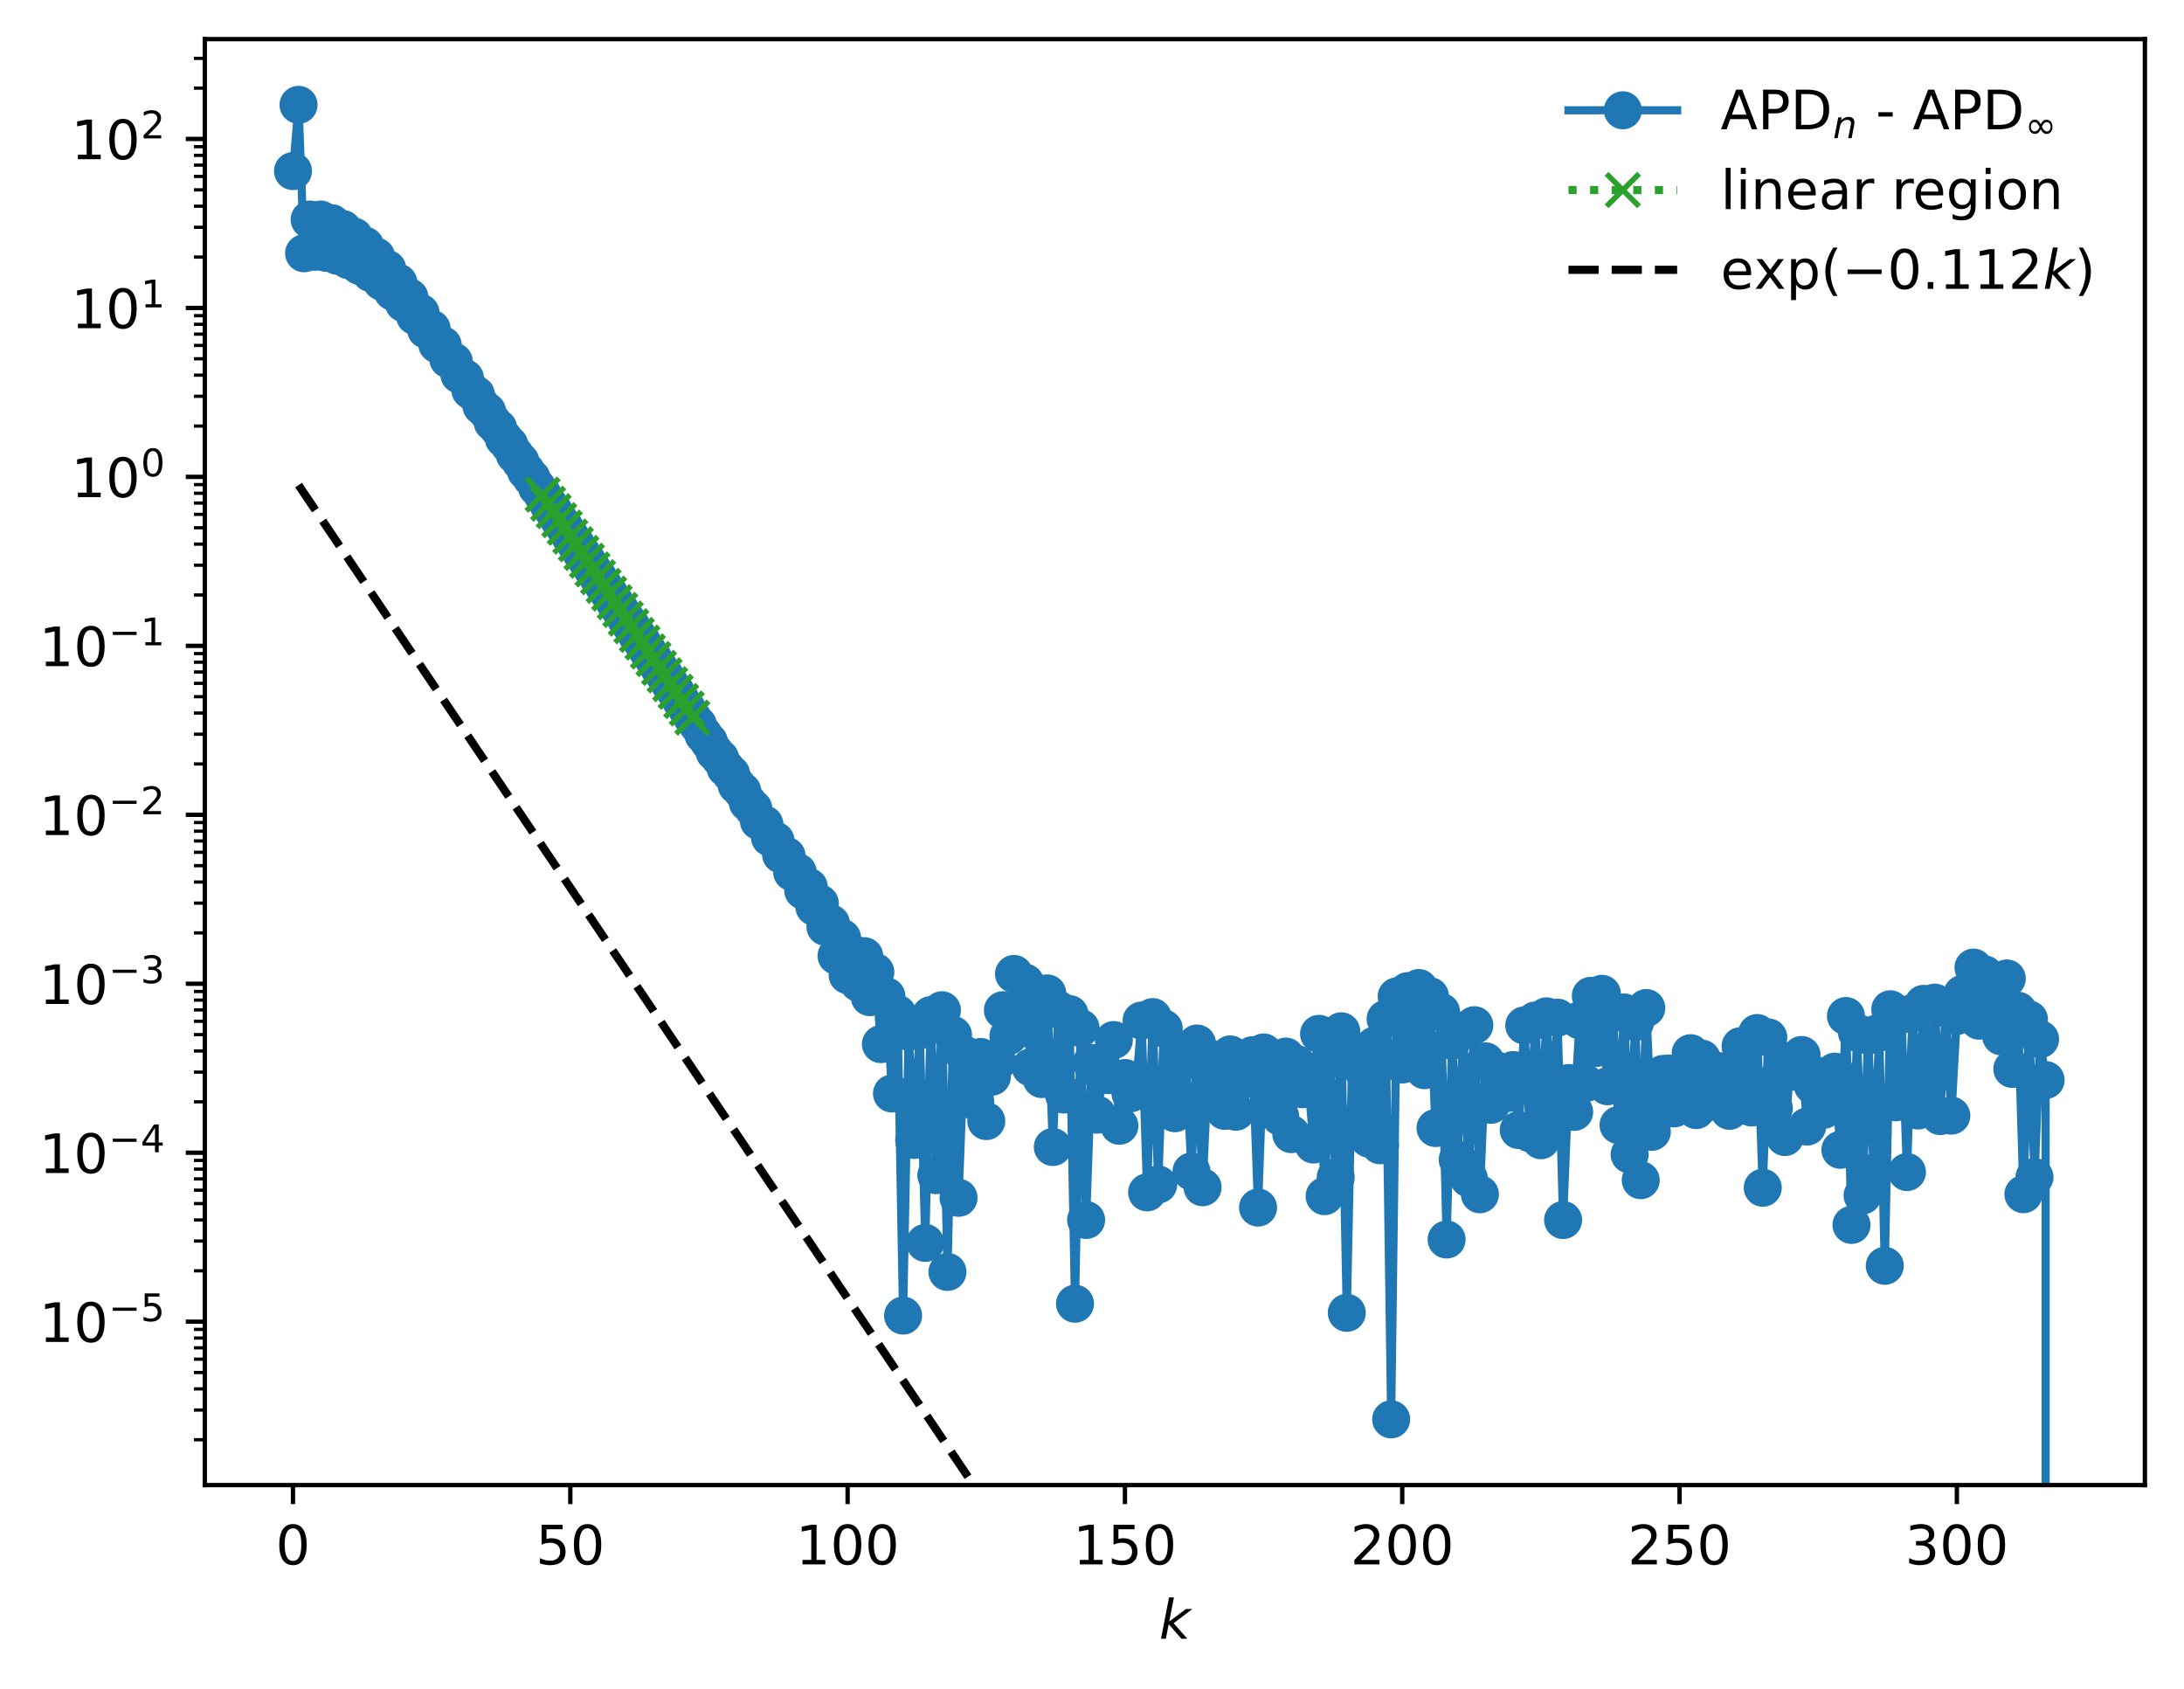 <?xml version="1.0" encoding="utf-8" standalone="no"?>
<!DOCTYPE svg PUBLIC "-//W3C//DTD SVG 1.1//EN"
  "http://www.w3.org/Graphics/SVG/1.1/DTD/svg11.dtd">
<!-- Created with matplotlib (https://matplotlib.org/) -->
<svg height="310.868pt" version="1.1" viewBox="0 0 402.02 310.868" width="402.02pt" xmlns="http://www.w3.org/2000/svg" xmlns:xlink="http://www.w3.org/1999/xlink">
 <defs>
  <style type="text/css">
*{stroke-linecap:butt;stroke-linejoin:round;}
  </style>
 </defs>
 <g id="figure_1">
  <g id="patch_1">
   <path d="M 0 310.868 
L 402.02 310.868 
L 402.02 0 
L 0 0 
z
" style="fill:#ffffff;"/>
  </g>
  <g id="axes_1">
   <g id="patch_2">
    <path d="M 37.7 273.312 
L 394.82 273.312 
L 394.82 7.2 
L 37.7 7.2 
z
" style="fill:#ffffff;"/>
   </g>
   <g id="matplotlib.axis_1">
    <g id="xtick_1">
     <g id="line2d_1">
      <defs>
       <path d="M 0 0 
L 0 3.5 
" id="ma496e7d2e4" style="stroke:#000000;stroke-width:0.8;"/>
      </defs>
      <g>
       <use style="stroke:#000000;stroke-width:0.8;" x="53.933" xlink:href="#ma496e7d2e4" y="273.312"/>
      </g>
     </g>
     <g id="text_1">
      <!-- 0 -->
      <defs>
       <path d="M 31.781 66.406 
Q 24.172 66.406 20.328 58.906 
Q 16.5 51.422 16.5 36.375 
Q 16.5 21.391 20.328 13.891 
Q 24.172 6.391 31.781 6.391 
Q 39.453 6.391 43.281 13.891 
Q 47.125 21.391 47.125 36.375 
Q 47.125 51.422 43.281 58.906 
Q 39.453 66.406 31.781 66.406 
z
M 31.781 74.219 
Q 44.047 74.219 50.516 64.516 
Q 56.984 54.828 56.984 36.375 
Q 56.984 17.969 50.516 8.266 
Q 44.047 -1.422 31.781 -1.422 
Q 19.531 -1.422 13.062 8.266 
Q 6.594 17.969 6.594 36.375 
Q 6.594 54.828 13.062 64.516 
Q 19.531 74.219 31.781 74.219 
z
" id="DejaVuSans-48"/>
      </defs>
      <g transform="translate(50.751 287.91)scale(0.1 -0.1)">
       <use xlink:href="#DejaVuSans-48"/>
      </g>
     </g>
    </g>
    <g id="xtick_2">
     <g id="line2d_2">
      <g>
       <use style="stroke:#000000;stroke-width:0.8;" x="104.979" xlink:href="#ma496e7d2e4" y="273.312"/>
      </g>
     </g>
     <g id="text_2">
      <!-- 50 -->
      <defs>
       <path d="M 10.797 72.906 
L 49.516 72.906 
L 49.516 64.594 
L 19.828 64.594 
L 19.828 46.734 
Q 21.969 47.469 24.109 47.828 
Q 26.266 48.188 28.422 48.188 
Q 40.625 48.188 47.75 41.5 
Q 54.891 34.812 54.891 23.391 
Q 54.891 11.625 47.562 5.094 
Q 40.234 -1.422 26.906 -1.422 
Q 22.312 -1.422 17.547 -0.641 
Q 12.797 0.141 7.719 1.703 
L 7.719 11.625 
Q 12.109 9.234 16.797 8.062 
Q 21.484 6.891 26.703 6.891 
Q 35.156 6.891 40.078 11.328 
Q 45.016 15.766 45.016 23.391 
Q 45.016 31 40.078 35.438 
Q 35.156 39.891 26.703 39.891 
Q 22.75 39.891 18.812 39.016 
Q 14.891 38.141 10.797 36.281 
z
" id="DejaVuSans-53"/>
      </defs>
      <g transform="translate(98.617 287.91)scale(0.1 -0.1)">
       <use xlink:href="#DejaVuSans-53"/>
       <use x="63.623" xlink:href="#DejaVuSans-48"/>
      </g>
     </g>
    </g>
    <g id="xtick_3">
     <g id="line2d_3">
      <g>
       <use style="stroke:#000000;stroke-width:0.8;" x="156.025" xlink:href="#ma496e7d2e4" y="273.312"/>
      </g>
     </g>
     <g id="text_3">
      <!-- 100 -->
      <defs>
       <path d="M 12.406 8.297 
L 28.516 8.297 
L 28.516 63.922 
L 10.984 60.406 
L 10.984 69.391 
L 28.422 72.906 
L 38.281 72.906 
L 38.281 8.297 
L 54.391 8.297 
L 54.391 0 
L 12.406 0 
z
" id="DejaVuSans-49"/>
      </defs>
      <g transform="translate(146.482 287.91)scale(0.1 -0.1)">
       <use xlink:href="#DejaVuSans-49"/>
       <use x="63.623" xlink:href="#DejaVuSans-48"/>
       <use x="127.246" xlink:href="#DejaVuSans-48"/>
      </g>
     </g>
    </g>
    <g id="xtick_4">
     <g id="line2d_4">
      <g>
       <use style="stroke:#000000;stroke-width:0.8;" x="207.072" xlink:href="#ma496e7d2e4" y="273.312"/>
      </g>
     </g>
     <g id="text_4">
      <!-- 150 -->
      <g transform="translate(197.528 287.91)scale(0.1 -0.1)">
       <use xlink:href="#DejaVuSans-49"/>
       <use x="63.623" xlink:href="#DejaVuSans-53"/>
       <use x="127.246" xlink:href="#DejaVuSans-48"/>
      </g>
     </g>
    </g>
    <g id="xtick_5">
     <g id="line2d_5">
      <g>
       <use style="stroke:#000000;stroke-width:0.8;" x="258.118" xlink:href="#ma496e7d2e4" y="273.312"/>
      </g>
     </g>
     <g id="text_5">
      <!-- 200 -->
      <defs>
       <path d="M 19.188 8.297 
L 53.609 8.297 
L 53.609 0 
L 7.328 0 
L 7.328 8.297 
Q 12.938 14.109 22.625 23.891 
Q 32.328 33.688 34.812 36.531 
Q 39.547 41.844 41.422 45.531 
Q 43.312 49.219 43.312 52.781 
Q 43.312 58.594 39.234 62.25 
Q 35.156 65.922 28.609 65.922 
Q 23.969 65.922 18.812 64.312 
Q 13.672 62.703 7.812 59.422 
L 7.812 69.391 
Q 13.766 71.781 18.938 73 
Q 24.125 74.219 28.422 74.219 
Q 39.75 74.219 46.484 68.547 
Q 53.219 62.891 53.219 53.422 
Q 53.219 48.922 51.531 44.891 
Q 49.859 40.875 45.406 35.406 
Q 44.188 33.984 37.641 27.219 
Q 31.109 20.453 19.188 8.297 
z
" id="DejaVuSans-50"/>
      </defs>
      <g transform="translate(248.574 287.91)scale(0.1 -0.1)">
       <use xlink:href="#DejaVuSans-50"/>
       <use x="63.623" xlink:href="#DejaVuSans-48"/>
       <use x="127.246" xlink:href="#DejaVuSans-48"/>
      </g>
     </g>
    </g>
    <g id="xtick_6">
     <g id="line2d_6">
      <g>
       <use style="stroke:#000000;stroke-width:0.8;" x="309.164" xlink:href="#ma496e7d2e4" y="273.312"/>
      </g>
     </g>
     <g id="text_6">
      <!-- 250 -->
      <g transform="translate(299.621 287.91)scale(0.1 -0.1)">
       <use xlink:href="#DejaVuSans-50"/>
       <use x="63.623" xlink:href="#DejaVuSans-53"/>
       <use x="127.246" xlink:href="#DejaVuSans-48"/>
      </g>
     </g>
    </g>
    <g id="xtick_7">
     <g id="line2d_7">
      <g>
       <use style="stroke:#000000;stroke-width:0.8;" x="360.211" xlink:href="#ma496e7d2e4" y="273.312"/>
      </g>
     </g>
     <g id="text_7">
      <!-- 300 -->
      <defs>
       <path d="M 40.578 39.312 
Q 47.656 37.797 51.625 33 
Q 55.609 28.219 55.609 21.188 
Q 55.609 10.406 48.188 4.484 
Q 40.766 -1.422 27.094 -1.422 
Q 22.516 -1.422 17.656 -0.516 
Q 12.797 0.391 7.625 2.203 
L 7.625 11.719 
Q 11.719 9.328 16.594 8.109 
Q 21.484 6.891 26.812 6.891 
Q 36.078 6.891 40.938 10.547 
Q 45.797 14.203 45.797 21.188 
Q 45.797 27.641 41.281 31.266 
Q 36.766 34.906 28.719 34.906 
L 20.219 34.906 
L 20.219 43.016 
L 29.109 43.016 
Q 36.375 43.016 40.234 45.922 
Q 44.094 48.828 44.094 54.297 
Q 44.094 59.906 40.109 62.906 
Q 36.141 65.922 28.719 65.922 
Q 24.656 65.922 20.016 65.031 
Q 15.375 64.156 9.812 62.312 
L 9.812 71.094 
Q 15.438 72.656 20.344 73.438 
Q 25.25 74.219 29.594 74.219 
Q 40.828 74.219 47.359 69.109 
Q 53.906 64.016 53.906 55.328 
Q 53.906 49.266 50.438 45.094 
Q 46.969 40.922 40.578 39.312 
z
" id="DejaVuSans-51"/>
      </defs>
      <g transform="translate(350.667 287.91)scale(0.1 -0.1)">
       <use xlink:href="#DejaVuSans-51"/>
       <use x="63.623" xlink:href="#DejaVuSans-48"/>
       <use x="127.246" xlink:href="#DejaVuSans-48"/>
      </g>
     </g>
    </g>
    <g id="text_8">
     <!-- $ k $ -->
     <defs>
      <path d="M 18.312 75.984 
L 27.297 75.984 
L 18.703 31.688 
L 49.516 54.688 
L 61.188 54.688 
L 26.812 28.516 
L 51.906 0 
L 41.016 0 
L 17.672 26.703 
L 12.5 0 
L 3.516 0 
z
" id="DejaVuSans-Oblique-107"/>
     </defs>
     <g transform="translate(213.36 301.589)scale(0.1 -0.1)">
      <use transform="translate(0 0.016)" xlink:href="#DejaVuSans-Oblique-107"/>
     </g>
    </g>
   </g>
   <g id="matplotlib.axis_2">
    <g id="ytick_1">
     <g id="line2d_8">
      <defs>
       <path d="M 0 0 
L -3.5 0 
" id="m04a95219d9" style="stroke:#000000;stroke-width:0.8;"/>
      </defs>
      <g>
       <use style="stroke:#000000;stroke-width:0.8;" x="37.7" xlink:href="#m04a95219d9" y="243.239"/>
      </g>
     </g>
     <g id="text_9">
      <!-- $\mathdefault{10^{-5}}$ -->
      <defs>
       <path d="M 10.594 35.5 
L 73.188 35.5 
L 73.188 27.203 
L 10.594 27.203 
z
" id="DejaVuSans-8722"/>
      </defs>
      <g transform="translate(7.2 247.039)scale(0.1 -0.1)">
       <use transform="translate(0 0.684)" xlink:href="#DejaVuSans-49"/>
       <use transform="translate(63.623 0.684)" xlink:href="#DejaVuSans-48"/>
       <use transform="translate(128.203 38.966)scale(0.7)" xlink:href="#DejaVuSans-8722"/>
       <use transform="translate(186.855 38.966)scale(0.7)" xlink:href="#DejaVuSans-53"/>
      </g>
     </g>
    </g>
    <g id="ytick_2">
     <g id="line2d_9">
      <g>
       <use style="stroke:#000000;stroke-width:0.8;" x="37.7" xlink:href="#m04a95219d9" y="212.145"/>
      </g>
     </g>
     <g id="text_10">
      <!-- $\mathdefault{10^{-4}}$ -->
      <defs>
       <path d="M 37.797 64.312 
L 12.891 25.391 
L 37.797 25.391 
z
M 35.203 72.906 
L 47.609 72.906 
L 47.609 25.391 
L 58.016 25.391 
L 58.016 17.188 
L 47.609 17.188 
L 47.609 0 
L 37.797 0 
L 37.797 17.188 
L 4.891 17.188 
L 4.891 26.703 
z
" id="DejaVuSans-52"/>
      </defs>
      <g transform="translate(7.2 215.944)scale(0.1 -0.1)">
       <use transform="translate(0 0.684)" xlink:href="#DejaVuSans-49"/>
       <use transform="translate(63.623 0.684)" xlink:href="#DejaVuSans-48"/>
       <use transform="translate(128.203 38.966)scale(0.7)" xlink:href="#DejaVuSans-8722"/>
       <use transform="translate(186.855 38.966)scale(0.7)" xlink:href="#DejaVuSans-52"/>
      </g>
     </g>
    </g>
    <g id="ytick_3">
     <g id="line2d_10">
      <g>
       <use style="stroke:#000000;stroke-width:0.8;" x="37.7" xlink:href="#m04a95219d9" y="181.05"/>
      </g>
     </g>
     <g id="text_11">
      <!-- $\mathdefault{10^{-3}}$ -->
      <g transform="translate(7.2 184.849)scale(0.1 -0.1)">
       <use transform="translate(0 0.766)" xlink:href="#DejaVuSans-49"/>
       <use transform="translate(63.623 0.766)" xlink:href="#DejaVuSans-48"/>
       <use transform="translate(128.203 39.047)scale(0.7)" xlink:href="#DejaVuSans-8722"/>
       <use transform="translate(186.855 39.047)scale(0.7)" xlink:href="#DejaVuSans-51"/>
      </g>
     </g>
    </g>
    <g id="ytick_4">
     <g id="line2d_11">
      <g>
       <use style="stroke:#000000;stroke-width:0.8;" x="37.7" xlink:href="#m04a95219d9" y="149.955"/>
      </g>
     </g>
     <g id="text_12">
      <!-- $\mathdefault{10^{-2}}$ -->
      <g transform="translate(7.2 153.754)scale(0.1 -0.1)">
       <use transform="translate(0 0.766)" xlink:href="#DejaVuSans-49"/>
       <use transform="translate(63.623 0.766)" xlink:href="#DejaVuSans-48"/>
       <use transform="translate(128.203 39.047)scale(0.7)" xlink:href="#DejaVuSans-8722"/>
       <use transform="translate(186.855 39.047)scale(0.7)" xlink:href="#DejaVuSans-50"/>
      </g>
     </g>
    </g>
    <g id="ytick_5">
     <g id="line2d_12">
      <g>
       <use style="stroke:#000000;stroke-width:0.8;" x="37.7" xlink:href="#m04a95219d9" y="118.861"/>
      </g>
     </g>
     <g id="text_13">
      <!-- $\mathdefault{10^{-1}}$ -->
      <g transform="translate(7.2 122.66)scale(0.1 -0.1)">
       <use transform="translate(0 0.684)" xlink:href="#DejaVuSans-49"/>
       <use transform="translate(63.623 0.684)" xlink:href="#DejaVuSans-48"/>
       <use transform="translate(128.203 38.966)scale(0.7)" xlink:href="#DejaVuSans-8722"/>
       <use transform="translate(186.855 38.966)scale(0.7)" xlink:href="#DejaVuSans-49"/>
      </g>
     </g>
    </g>
    <g id="ytick_6">
     <g id="line2d_13">
      <g>
       <use style="stroke:#000000;stroke-width:0.8;" x="37.7" xlink:href="#m04a95219d9" y="87.766"/>
      </g>
     </g>
     <g id="text_14">
      <!-- $\mathdefault{10^{0}}$ -->
      <g transform="translate(13.1 91.565)scale(0.1 -0.1)">
       <use transform="translate(0 0.766)" xlink:href="#DejaVuSans-49"/>
       <use transform="translate(63.623 0.766)" xlink:href="#DejaVuSans-48"/>
       <use transform="translate(128.203 39.047)scale(0.7)" xlink:href="#DejaVuSans-48"/>
      </g>
     </g>
    </g>
    <g id="ytick_7">
     <g id="line2d_14">
      <g>
       <use style="stroke:#000000;stroke-width:0.8;" x="37.7" xlink:href="#m04a95219d9" y="56.671"/>
      </g>
     </g>
     <g id="text_15">
      <!-- $\mathdefault{10^{1}}$ -->
      <g transform="translate(13.1 60.47)scale(0.1 -0.1)">
       <use transform="translate(0 0.684)" xlink:href="#DejaVuSans-49"/>
       <use transform="translate(63.623 0.684)" xlink:href="#DejaVuSans-48"/>
       <use transform="translate(128.203 38.966)scale(0.7)" xlink:href="#DejaVuSans-49"/>
      </g>
     </g>
    </g>
    <g id="ytick_8">
     <g id="line2d_15">
      <g>
       <use style="stroke:#000000;stroke-width:0.8;" x="37.7" xlink:href="#m04a95219d9" y="25.577"/>
      </g>
     </g>
     <g id="text_16">
      <!-- $\mathdefault{10^{2}}$ -->
      <g transform="translate(13.1 29.376)scale(0.1 -0.1)">
       <use transform="translate(0 0.766)" xlink:href="#DejaVuSans-49"/>
       <use transform="translate(63.623 0.766)" xlink:href="#DejaVuSans-48"/>
       <use transform="translate(128.203 39.047)scale(0.7)" xlink:href="#DejaVuSans-50"/>
      </g>
     </g>
    </g>
    <g id="ytick_9">
     <g id="line2d_16">
      <defs>
       <path d="M 0 0 
L -2 0 
" id="m5ac767b55c" style="stroke:#000000;stroke-width:0.6;"/>
      </defs>
      <g>
       <use style="stroke:#000000;stroke-width:0.6;" x="37.7" xlink:href="#m5ac767b55c" y="264.974"/>
      </g>
     </g>
    </g>
    <g id="ytick_10">
     <g id="line2d_17">
      <g>
       <use style="stroke:#000000;stroke-width:0.6;" x="37.7" xlink:href="#m5ac767b55c" y="259.498"/>
      </g>
     </g>
    </g>
    <g id="ytick_11">
     <g id="line2d_18">
      <g>
       <use style="stroke:#000000;stroke-width:0.6;" x="37.7" xlink:href="#m5ac767b55c" y="255.613"/>
      </g>
     </g>
    </g>
    <g id="ytick_12">
     <g id="line2d_19">
      <g>
       <use style="stroke:#000000;stroke-width:0.6;" x="37.7" xlink:href="#m5ac767b55c" y="252.6"/>
      </g>
     </g>
    </g>
    <g id="ytick_13">
     <g id="line2d_20">
      <g>
       <use style="stroke:#000000;stroke-width:0.6;" x="37.7" xlink:href="#m5ac767b55c" y="250.138"/>
      </g>
     </g>
    </g>
    <g id="ytick_14">
     <g id="line2d_21">
      <g>
       <use style="stroke:#000000;stroke-width:0.6;" x="37.7" xlink:href="#m5ac767b55c" y="248.056"/>
      </g>
     </g>
    </g>
    <g id="ytick_15">
     <g id="line2d_22">
      <g>
       <use style="stroke:#000000;stroke-width:0.6;" x="37.7" xlink:href="#m5ac767b55c" y="246.253"/>
      </g>
     </g>
    </g>
    <g id="ytick_16">
     <g id="line2d_23">
      <g>
       <use style="stroke:#000000;stroke-width:0.6;" x="37.7" xlink:href="#m5ac767b55c" y="244.662"/>
      </g>
     </g>
    </g>
    <g id="ytick_17">
     <g id="line2d_24">
      <g>
       <use style="stroke:#000000;stroke-width:0.6;" x="37.7" xlink:href="#m5ac767b55c" y="233.879"/>
      </g>
     </g>
    </g>
    <g id="ytick_18">
     <g id="line2d_25">
      <g>
       <use style="stroke:#000000;stroke-width:0.6;" x="37.7" xlink:href="#m5ac767b55c" y="228.403"/>
      </g>
     </g>
    </g>
    <g id="ytick_19">
     <g id="line2d_26">
      <g>
       <use style="stroke:#000000;stroke-width:0.6;" x="37.7" xlink:href="#m5ac767b55c" y="224.518"/>
      </g>
     </g>
    </g>
    <g id="ytick_20">
     <g id="line2d_27">
      <g>
       <use style="stroke:#000000;stroke-width:0.6;" x="37.7" xlink:href="#m5ac767b55c" y="221.505"/>
      </g>
     </g>
    </g>
    <g id="ytick_21">
     <g id="line2d_28">
      <g>
       <use style="stroke:#000000;stroke-width:0.6;" x="37.7" xlink:href="#m5ac767b55c" y="219.043"/>
      </g>
     </g>
    </g>
    <g id="ytick_22">
     <g id="line2d_29">
      <g>
       <use style="stroke:#000000;stroke-width:0.6;" x="37.7" xlink:href="#m5ac767b55c" y="216.961"/>
      </g>
     </g>
    </g>
    <g id="ytick_23">
     <g id="line2d_30">
      <g>
       <use style="stroke:#000000;stroke-width:0.6;" x="37.7" xlink:href="#m5ac767b55c" y="215.158"/>
      </g>
     </g>
    </g>
    <g id="ytick_24">
     <g id="line2d_31">
      <g>
       <use style="stroke:#000000;stroke-width:0.6;" x="37.7" xlink:href="#m5ac767b55c" y="213.567"/>
      </g>
     </g>
    </g>
    <g id="ytick_25">
     <g id="line2d_32">
      <g>
       <use style="stroke:#000000;stroke-width:0.6;" x="37.7" xlink:href="#m5ac767b55c" y="202.784"/>
      </g>
     </g>
    </g>
    <g id="ytick_26">
     <g id="line2d_33">
      <g>
       <use style="stroke:#000000;stroke-width:0.6;" x="37.7" xlink:href="#m5ac767b55c" y="197.309"/>
      </g>
     </g>
    </g>
    <g id="ytick_27">
     <g id="line2d_34">
      <g>
       <use style="stroke:#000000;stroke-width:0.6;" x="37.7" xlink:href="#m5ac767b55c" y="193.424"/>
      </g>
     </g>
    </g>
    <g id="ytick_28">
     <g id="line2d_35">
      <g>
       <use style="stroke:#000000;stroke-width:0.6;" x="37.7" xlink:href="#m5ac767b55c" y="190.41"/>
      </g>
     </g>
    </g>
    <g id="ytick_29">
     <g id="line2d_36">
      <g>
       <use style="stroke:#000000;stroke-width:0.6;" x="37.7" xlink:href="#m5ac767b55c" y="187.948"/>
      </g>
     </g>
    </g>
    <g id="ytick_30">
     <g id="line2d_37">
      <g>
       <use style="stroke:#000000;stroke-width:0.6;" x="37.7" xlink:href="#m5ac767b55c" y="185.867"/>
      </g>
     </g>
    </g>
    <g id="ytick_31">
     <g id="line2d_38">
      <g>
       <use style="stroke:#000000;stroke-width:0.6;" x="37.7" xlink:href="#m5ac767b55c" y="184.063"/>
      </g>
     </g>
    </g>
    <g id="ytick_32">
     <g id="line2d_39">
      <g>
       <use style="stroke:#000000;stroke-width:0.6;" x="37.7" xlink:href="#m5ac767b55c" y="182.473"/>
      </g>
     </g>
    </g>
    <g id="ytick_33">
     <g id="line2d_40">
      <g>
       <use style="stroke:#000000;stroke-width:0.6;" x="37.7" xlink:href="#m5ac767b55c" y="171.69"/>
      </g>
     </g>
    </g>
    <g id="ytick_34">
     <g id="line2d_41">
      <g>
       <use style="stroke:#000000;stroke-width:0.6;" x="37.7" xlink:href="#m5ac767b55c" y="166.214"/>
      </g>
     </g>
    </g>
    <g id="ytick_35">
     <g id="line2d_42">
      <g>
       <use style="stroke:#000000;stroke-width:0.6;" x="37.7" xlink:href="#m5ac767b55c" y="162.329"/>
      </g>
     </g>
    </g>
    <g id="ytick_36">
     <g id="line2d_43">
      <g>
       <use style="stroke:#000000;stroke-width:0.6;" x="37.7" xlink:href="#m5ac767b55c" y="159.316"/>
      </g>
     </g>
    </g>
    <g id="ytick_37">
     <g id="line2d_44">
      <g>
       <use style="stroke:#000000;stroke-width:0.6;" x="37.7" xlink:href="#m5ac767b55c" y="156.854"/>
      </g>
     </g>
    </g>
    <g id="ytick_38">
     <g id="line2d_45">
      <g>
       <use style="stroke:#000000;stroke-width:0.6;" x="37.7" xlink:href="#m5ac767b55c" y="154.772"/>
      </g>
     </g>
    </g>
    <g id="ytick_39">
     <g id="line2d_46">
      <g>
       <use style="stroke:#000000;stroke-width:0.6;" x="37.7" xlink:href="#m5ac767b55c" y="152.969"/>
      </g>
     </g>
    </g>
    <g id="ytick_40">
     <g id="line2d_47">
      <g>
       <use style="stroke:#000000;stroke-width:0.6;" x="37.7" xlink:href="#m5ac767b55c" y="151.378"/>
      </g>
     </g>
    </g>
    <g id="ytick_41">
     <g id="line2d_48">
      <g>
       <use style="stroke:#000000;stroke-width:0.6;" x="37.7" xlink:href="#m5ac767b55c" y="140.595"/>
      </g>
     </g>
    </g>
    <g id="ytick_42">
     <g id="line2d_49">
      <g>
       <use style="stroke:#000000;stroke-width:0.6;" x="37.7" xlink:href="#m5ac767b55c" y="135.119"/>
      </g>
     </g>
    </g>
    <g id="ytick_43">
     <g id="line2d_50">
      <g>
       <use style="stroke:#000000;stroke-width:0.6;" x="37.7" xlink:href="#m5ac767b55c" y="131.234"/>
      </g>
     </g>
    </g>
    <g id="ytick_44">
     <g id="line2d_51">
      <g>
       <use style="stroke:#000000;stroke-width:0.6;" x="37.7" xlink:href="#m5ac767b55c" y="128.221"/>
      </g>
     </g>
    </g>
    <g id="ytick_45">
     <g id="line2d_52">
      <g>
       <use style="stroke:#000000;stroke-width:0.6;" x="37.7" xlink:href="#m5ac767b55c" y="125.759"/>
      </g>
     </g>
    </g>
    <g id="ytick_46">
     <g id="line2d_53">
      <g>
       <use style="stroke:#000000;stroke-width:0.6;" x="37.7" xlink:href="#m5ac767b55c" y="123.677"/>
      </g>
     </g>
    </g>
    <g id="ytick_47">
     <g id="line2d_54">
      <g>
       <use style="stroke:#000000;stroke-width:0.6;" x="37.7" xlink:href="#m5ac767b55c" y="121.874"/>
      </g>
     </g>
    </g>
    <g id="ytick_48">
     <g id="line2d_55">
      <g>
       <use style="stroke:#000000;stroke-width:0.6;" x="37.7" xlink:href="#m5ac767b55c" y="120.283"/>
      </g>
     </g>
    </g>
    <g id="ytick_49">
     <g id="line2d_56">
      <g>
       <use style="stroke:#000000;stroke-width:0.6;" x="37.7" xlink:href="#m5ac767b55c" y="109.5"/>
      </g>
     </g>
    </g>
    <g id="ytick_50">
     <g id="line2d_57">
      <g>
       <use style="stroke:#000000;stroke-width:0.6;" x="37.7" xlink:href="#m5ac767b55c" y="104.025"/>
      </g>
     </g>
    </g>
    <g id="ytick_51">
     <g id="line2d_58">
      <g>
       <use style="stroke:#000000;stroke-width:0.6;" x="37.7" xlink:href="#m5ac767b55c" y="100.14"/>
      </g>
     </g>
    </g>
    <g id="ytick_52">
     <g id="line2d_59">
      <g>
       <use style="stroke:#000000;stroke-width:0.6;" x="37.7" xlink:href="#m5ac767b55c" y="97.126"/>
      </g>
     </g>
    </g>
    <g id="ytick_53">
     <g id="line2d_60">
      <g>
       <use style="stroke:#000000;stroke-width:0.6;" x="37.7" xlink:href="#m5ac767b55c" y="94.664"/>
      </g>
     </g>
    </g>
    <g id="ytick_54">
     <g id="line2d_61">
      <g>
       <use style="stroke:#000000;stroke-width:0.6;" x="37.7" xlink:href="#m5ac767b55c" y="92.583"/>
      </g>
     </g>
    </g>
    <g id="ytick_55">
     <g id="line2d_62">
      <g>
       <use style="stroke:#000000;stroke-width:0.6;" x="37.7" xlink:href="#m5ac767b55c" y="90.779"/>
      </g>
     </g>
    </g>
    <g id="ytick_56">
     <g id="line2d_63">
      <g>
       <use style="stroke:#000000;stroke-width:0.6;" x="37.7" xlink:href="#m5ac767b55c" y="89.189"/>
      </g>
     </g>
    </g>
    <g id="ytick_57">
     <g id="line2d_64">
      <g>
       <use style="stroke:#000000;stroke-width:0.6;" x="37.7" xlink:href="#m5ac767b55c" y="78.405"/>
      </g>
     </g>
    </g>
    <g id="ytick_58">
     <g id="line2d_65">
      <g>
       <use style="stroke:#000000;stroke-width:0.6;" x="37.7" xlink:href="#m5ac767b55c" y="72.93"/>
      </g>
     </g>
    </g>
    <g id="ytick_59">
     <g id="line2d_66">
      <g>
       <use style="stroke:#000000;stroke-width:0.6;" x="37.7" xlink:href="#m5ac767b55c" y="69.045"/>
      </g>
     </g>
    </g>
    <g id="ytick_60">
     <g id="line2d_67">
      <g>
       <use style="stroke:#000000;stroke-width:0.6;" x="37.7" xlink:href="#m5ac767b55c" y="66.032"/>
      </g>
     </g>
    </g>
    <g id="ytick_61">
     <g id="line2d_68">
      <g>
       <use style="stroke:#000000;stroke-width:0.6;" x="37.7" xlink:href="#m5ac767b55c" y="63.57"/>
      </g>
     </g>
    </g>
    <g id="ytick_62">
     <g id="line2d_69">
      <g>
       <use style="stroke:#000000;stroke-width:0.6;" x="37.7" xlink:href="#m5ac767b55c" y="61.488"/>
      </g>
     </g>
    </g>
    <g id="ytick_63">
     <g id="line2d_70">
      <g>
       <use style="stroke:#000000;stroke-width:0.6;" x="37.7" xlink:href="#m5ac767b55c" y="59.685"/>
      </g>
     </g>
    </g>
    <g id="ytick_64">
     <g id="line2d_71">
      <g>
       <use style="stroke:#000000;stroke-width:0.6;" x="37.7" xlink:href="#m5ac767b55c" y="58.094"/>
      </g>
     </g>
    </g>
    <g id="ytick_65">
     <g id="line2d_72">
      <g>
       <use style="stroke:#000000;stroke-width:0.6;" x="37.7" xlink:href="#m5ac767b55c" y="47.311"/>
      </g>
     </g>
    </g>
    <g id="ytick_66">
     <g id="line2d_73">
      <g>
       <use style="stroke:#000000;stroke-width:0.6;" x="37.7" xlink:href="#m5ac767b55c" y="41.835"/>
      </g>
     </g>
    </g>
    <g id="ytick_67">
     <g id="line2d_74">
      <g>
       <use style="stroke:#000000;stroke-width:0.6;" x="37.7" xlink:href="#m5ac767b55c" y="37.95"/>
      </g>
     </g>
    </g>
    <g id="ytick_68">
     <g id="line2d_75">
      <g>
       <use style="stroke:#000000;stroke-width:0.6;" x="37.7" xlink:href="#m5ac767b55c" y="34.937"/>
      </g>
     </g>
    </g>
    <g id="ytick_69">
     <g id="line2d_76">
      <g>
       <use style="stroke:#000000;stroke-width:0.6;" x="37.7" xlink:href="#m5ac767b55c" y="32.475"/>
      </g>
     </g>
    </g>
    <g id="ytick_70">
     <g id="line2d_77">
      <g>
       <use style="stroke:#000000;stroke-width:0.6;" x="37.7" xlink:href="#m5ac767b55c" y="30.393"/>
      </g>
     </g>
    </g>
    <g id="ytick_71">
     <g id="line2d_78">
      <g>
       <use style="stroke:#000000;stroke-width:0.6;" x="37.7" xlink:href="#m5ac767b55c" y="28.59"/>
      </g>
     </g>
    </g>
    <g id="ytick_72">
     <g id="line2d_79">
      <g>
       <use style="stroke:#000000;stroke-width:0.6;" x="37.7" xlink:href="#m5ac767b55c" y="26.999"/>
      </g>
     </g>
    </g>
    <g id="ytick_73">
     <g id="line2d_80">
      <g>
       <use style="stroke:#000000;stroke-width:0.6;" x="37.7" xlink:href="#m5ac767b55c" y="16.216"/>
      </g>
     </g>
    </g>
    <g id="ytick_74">
     <g id="line2d_81">
      <g>
       <use style="stroke:#000000;stroke-width:0.6;" x="37.7" xlink:href="#m5ac767b55c" y="10.741"/>
      </g>
     </g>
    </g>
   </g>
   <g id="line2d_82">
    <path clip-path="url(#pe489a54de0)" d="M 53.933 31.483 
L 54.954 19.296 
L 55.975 46.61 
L 56.996 40.406 
L 58.016 46.33 
L 59.037 40.404 
L 60.058 46.534 
L 61.079 41.087 
L 62.1 47.08 
L 63.121 42.156 
L 64.142 47.883 
L 65.163 43.545 
L 66.184 48.93 
L 67.205 45.239 
L 68.226 50.24 
L 69.247 47.232 
L 70.268 51.825 
L 71.288 49.506 
L 72.309 53.687 
L 73.33 52.021 
L 74.351 55.808 
L 75.372 54.73 
L 76.393 58.152 
L 77.414 57.577 
L 78.435 60.676 
L 79.456 60.519 
L 80.477 63.337 
L 81.498 63.52 
L 82.519 66.1 
L 83.54 66.556 
L 84.561 68.937 
L 85.581 69.611 
L 86.602 71.828 
L 87.623 72.674 
L 88.644 74.755 
L 89.665 75.738 
L 90.686 77.711 
L 91.707 78.802 
L 92.728 80.687 
L 93.749 81.864 
L 94.77 83.68 
L 95.791 84.925 
L 96.812 86.681 
L 97.833 87.979 
L 98.853 89.692 
L 99.874 91.03 
L 100.895 92.707 
L 101.916 94.078 
L 102.937 95.728 
L 103.958 97.122 
L 104.979 98.752 
L 106 100.164 
L 109.063 104.798 
L 112.126 109.247 
L 115.188 113.842 
L 118.251 118.263 
L 119.272 119.888 
L 120.293 121.292 
L 121.314 122.91 
L 122.335 124.286 
L 123.356 125.919 
L 124.377 127.311 
L 125.398 129.019 
L 126.418 130.389 
L 127.439 132.068 
L 128.46 133.401 
L 129.481 135.196 
L 130.502 136.524 
L 131.523 138.405 
L 132.544 139.542 
L 133.565 141.353 
L 134.586 142.453 
L 135.607 144.512 
L 136.628 145.597 
L 137.649 147.702 
L 138.67 148.818 
L 139.691 151.11 
L 140.711 151.718 
L 141.732 154.137 
L 142.753 154.727 
L 143.774 157.26 
L 144.795 157.538 
L 145.816 160.516 
L 146.837 160.511 
L 147.858 163.896 
L 148.879 163.246 
L 149.9 166.9 
L 150.921 166.274 
L 151.942 170.569 
L 152.963 169.954 
L 153.983 175.908 
L 155.004 172.62 
L 156.025 179.451 
L 157.046 175.558 
L 158.067 180.896 
L 159.088 175.973 
L 160.109 183.512 
L 161.13 178.901 
L 162.151 192.163 
L 163.172 183.374 
L 164.193 201.247 
L 165.214 186.598 
L 166.235 242.116 
L 167.256 189.896 
L 168.276 209.802 
L 169.297 189.606 
L 170.318 228.74 
L 171.339 186.819 
L 172.36 216.276 
L 173.381 185.924 
L 174.402 234.084 
L 175.423 190.473 
L 176.444 220.441 
L 177.465 194.06 
L 178.486 199.522 
L 179.507 202.705 
L 180.528 194.525 
L 181.549 206.321 
L 182.569 198.149 
L 183.59 195.457 
L 184.611 185.917 
L 185.632 190.689 
L 186.653 179.244 
L 187.674 189.34 
L 188.695 180.838 
L 189.716 196.425 
L 190.737 182.666 
L 191.758 198.593 
L 192.779 182.827 
L 193.8 211.097 
L 194.821 185.816 
L 195.841 201.434 
L 196.862 186.627 
L 197.883 239.931 
L 198.904 189.193 
L 199.925 224.524 
L 200.946 195.617 
L 201.967 205.143 
L 202.988 197.891 
L 204.009 197.873 
L 205.03 191.404 
L 206.051 207.187 
L 207.072 198.398 
L 208.093 201.22 
L 209.114 199.785 
L 210.134 187.821 
L 211.155 219.442 
L 212.176 187.183 
L 213.197 217.993 
L 214.218 189.281 
L 215.239 200.023 
L 216.26 204.873 
L 217.281 193.144 
L 218.302 195.18 
L 219.323 215.592 
L 220.344 192.05 
L 221.365 218.5 
L 222.386 196.71 
L 223.406 200.318 
L 224.427 195.012 
L 225.448 204.451 
L 226.469 194.059 
L 227.49 204.605 
L 228.511 198.891 
L 229.532 197.734 
L 230.553 194.2 
L 231.574 222.239 
L 232.595 193.686 
L 233.616 197.571 
L 234.637 200.022 
L 235.658 205.503 
L 236.679 194.454 
L 237.699 208.723 
L 238.72 195.832 
L 239.741 200.454 
L 240.762 198.327 
L 241.783 210.634 
L 242.804 190.268 
L 243.825 220.137 
L 244.846 194.97 
L 245.867 216.697 
L 246.888 189.797 
L 247.909 241.61 
L 248.93 193.283 
L 249.951 206.208 
L 250.971 197.096 
L 251.992 209.56 
L 253.013 192.445 
L 254.034 210.776 
L 255.055 187.528 
L 256.076 261.216 
L 257.097 183.374 
L 258.118 195.911 
L 259.139 182.407 
L 260.16 194.272 
L 261.181 181.835 
L 262.202 196.951 
L 263.223 183.336 
L 264.244 207.603 
L 265.264 186.232 
L 266.285 228.118 
L 267.306 191.526 
L 268.327 213.433 
L 269.348 189.638 
L 270.369 216.852 
L 271.39 188.679 
L 272.411 219.791 
L 273.432 195.323 
L 274.453 203.323 
L 275.474 196.995 
L 276.495 198.058 
L 277.516 201.165 
L 278.537 196.927 
L 279.557 207.978 
L 280.578 188.714 
L 281.599 208.555 
L 282.62 187.811 
L 283.641 209.851 
L 284.662 187.051 
L 285.683 204.871 
L 286.704 187.288 
L 287.725 224.537 
L 288.746 199.32 
L 289.767 204.635 
L 290.788 187.783 
L 291.809 199.362 
L 292.829 183.273 
L 293.85 192.857 
L 294.871 182.904 
L 295.892 199.912 
L 296.913 186.032 
L 297.934 207.055 
L 298.955 186.336 
L 299.976 212.472 
L 300.997 188.089 
L 302.018 217.202 
L 303.039 185.517 
L 304.06 208.295 
L 305.081 204.105 
L 306.102 197.654 
L 307.122 197.571 
L 308.143 203.995 
L 309.164 202.246 
L 310.185 202.914 
L 311.206 193.835 
L 312.227 204.299 
L 313.248 194.829 
L 314.269 202.896 
L 315.29 200.733 
L 316.311 197.11 
L 317.332 198.956 
L 318.353 204.431 
L 319.374 196.817 
L 320.394 192.532 
L 321.415 199.416 
L 322.436 203.823 
L 323.457 190.12 
L 324.478 218.591 
L 325.499 190.925 
L 326.52 203.963 
L 327.541 198.107 
L 328.562 209.261 
L 329.583 195.232 
L 330.604 197.265 
L 331.625 194.158 
L 332.646 207.326 
L 333.667 199.728 
L 334.687 198.031 
L 335.708 204.248 
L 336.729 199.277 
L 337.75 197.225 
L 338.771 211.611 
L 339.792 186.989 
L 340.813 225.432 
L 341.834 190.051 
L 342.855 220.008 
L 343.876 190.565 
L 344.897 215.821 
L 345.918 190.041 
L 346.939 232.956 
L 347.959 185.746 
L 348.98 202.863 
L 350.001 186.747 
L 351.022 215.706 
L 352.043 186.438 
L 353.064 204.371 
L 354.085 184.75 
L 355.106 199.054 
L 356.127 184.519 
L 357.148 205.402 
L 358.169 185.603 
L 359.19 205.319 
L 360.211 186.986 
L 361.232 182.933 
L 362.252 185.309 
L 363.273 178.073 
L 364.294 187.841 
L 365.315 179.326 
L 366.336 188.026 
L 367.357 180.427 
L 368.378 190.729 
L 369.399 180.076 
L 370.42 196.727 
L 371.441 186.007 
L 372.462 219.783 
L 373.483 187.621 
L 374.504 216.636 
L 375.524 191.256 
L 376.545 198.77 
L 376.549 311.868 
L 376.549 311.868 
" style="fill:none;stroke:#1f77b4;stroke-linecap:square;stroke-width:1.5;"/>
    <defs>
     <path d="M 0 3 
C 0.796 3 1.559 2.684 2.121 2.121 
C 2.684 1.559 3 0.796 3 0 
C 3 -0.796 2.684 -1.559 2.121 -2.121 
C 1.559 -2.684 0.796 -3 0 -3 
C -0.796 -3 -1.559 -2.684 -2.121 -2.121 
C -2.684 -1.559 -3 -0.796 -3 0 
C -3 0.796 -2.684 1.559 -2.121 2.121 
C -1.559 2.684 -0.796 3 0 3 
z
" id="m672dea5b19" style="stroke:#1f77b4;"/>
    </defs>
    <g clip-path="url(#pe489a54de0)">
     <use style="fill:#1f77b4;stroke:#1f77b4;" x="53.933" xlink:href="#m672dea5b19" y="31.483"/>
     <use style="fill:#1f77b4;stroke:#1f77b4;" x="54.954" xlink:href="#m672dea5b19" y="19.296"/>
     <use style="fill:#1f77b4;stroke:#1f77b4;" x="55.975" xlink:href="#m672dea5b19" y="46.61"/>
     <use style="fill:#1f77b4;stroke:#1f77b4;" x="56.996" xlink:href="#m672dea5b19" y="40.406"/>
     <use style="fill:#1f77b4;stroke:#1f77b4;" x="58.016" xlink:href="#m672dea5b19" y="46.33"/>
     <use style="fill:#1f77b4;stroke:#1f77b4;" x="59.037" xlink:href="#m672dea5b19" y="40.404"/>
     <use style="fill:#1f77b4;stroke:#1f77b4;" x="60.058" xlink:href="#m672dea5b19" y="46.534"/>
     <use style="fill:#1f77b4;stroke:#1f77b4;" x="61.079" xlink:href="#m672dea5b19" y="41.087"/>
     <use style="fill:#1f77b4;stroke:#1f77b4;" x="62.1" xlink:href="#m672dea5b19" y="47.08"/>
     <use style="fill:#1f77b4;stroke:#1f77b4;" x="63.121" xlink:href="#m672dea5b19" y="42.156"/>
     <use style="fill:#1f77b4;stroke:#1f77b4;" x="64.142" xlink:href="#m672dea5b19" y="47.883"/>
     <use style="fill:#1f77b4;stroke:#1f77b4;" x="65.163" xlink:href="#m672dea5b19" y="43.545"/>
     <use style="fill:#1f77b4;stroke:#1f77b4;" x="66.184" xlink:href="#m672dea5b19" y="48.93"/>
     <use style="fill:#1f77b4;stroke:#1f77b4;" x="67.205" xlink:href="#m672dea5b19" y="45.239"/>
     <use style="fill:#1f77b4;stroke:#1f77b4;" x="68.226" xlink:href="#m672dea5b19" y="50.24"/>
     <use style="fill:#1f77b4;stroke:#1f77b4;" x="69.247" xlink:href="#m672dea5b19" y="47.232"/>
     <use style="fill:#1f77b4;stroke:#1f77b4;" x="70.268" xlink:href="#m672dea5b19" y="51.825"/>
     <use style="fill:#1f77b4;stroke:#1f77b4;" x="71.288" xlink:href="#m672dea5b19" y="49.506"/>
     <use style="fill:#1f77b4;stroke:#1f77b4;" x="72.309" xlink:href="#m672dea5b19" y="53.687"/>
     <use style="fill:#1f77b4;stroke:#1f77b4;" x="73.33" xlink:href="#m672dea5b19" y="52.021"/>
     <use style="fill:#1f77b4;stroke:#1f77b4;" x="74.351" xlink:href="#m672dea5b19" y="55.808"/>
     <use style="fill:#1f77b4;stroke:#1f77b4;" x="75.372" xlink:href="#m672dea5b19" y="54.73"/>
     <use style="fill:#1f77b4;stroke:#1f77b4;" x="76.393" xlink:href="#m672dea5b19" y="58.152"/>
     <use style="fill:#1f77b4;stroke:#1f77b4;" x="77.414" xlink:href="#m672dea5b19" y="57.577"/>
     <use style="fill:#1f77b4;stroke:#1f77b4;" x="78.435" xlink:href="#m672dea5b19" y="60.676"/>
     <use style="fill:#1f77b4;stroke:#1f77b4;" x="79.456" xlink:href="#m672dea5b19" y="60.519"/>
     <use style="fill:#1f77b4;stroke:#1f77b4;" x="80.477" xlink:href="#m672dea5b19" y="63.337"/>
     <use style="fill:#1f77b4;stroke:#1f77b4;" x="81.498" xlink:href="#m672dea5b19" y="63.52"/>
     <use style="fill:#1f77b4;stroke:#1f77b4;" x="82.519" xlink:href="#m672dea5b19" y="66.1"/>
     <use style="fill:#1f77b4;stroke:#1f77b4;" x="83.54" xlink:href="#m672dea5b19" y="66.556"/>
     <use style="fill:#1f77b4;stroke:#1f77b4;" x="84.561" xlink:href="#m672dea5b19" y="68.937"/>
     <use style="fill:#1f77b4;stroke:#1f77b4;" x="85.581" xlink:href="#m672dea5b19" y="69.611"/>
     <use style="fill:#1f77b4;stroke:#1f77b4;" x="86.602" xlink:href="#m672dea5b19" y="71.828"/>
     <use style="fill:#1f77b4;stroke:#1f77b4;" x="87.623" xlink:href="#m672dea5b19" y="72.674"/>
     <use style="fill:#1f77b4;stroke:#1f77b4;" x="88.644" xlink:href="#m672dea5b19" y="74.755"/>
     <use style="fill:#1f77b4;stroke:#1f77b4;" x="89.665" xlink:href="#m672dea5b19" y="75.738"/>
     <use style="fill:#1f77b4;stroke:#1f77b4;" x="90.686" xlink:href="#m672dea5b19" y="77.711"/>
     <use style="fill:#1f77b4;stroke:#1f77b4;" x="91.707" xlink:href="#m672dea5b19" y="78.802"/>
     <use style="fill:#1f77b4;stroke:#1f77b4;" x="92.728" xlink:href="#m672dea5b19" y="80.687"/>
     <use style="fill:#1f77b4;stroke:#1f77b4;" x="93.749" xlink:href="#m672dea5b19" y="81.864"/>
     <use style="fill:#1f77b4;stroke:#1f77b4;" x="94.77" xlink:href="#m672dea5b19" y="83.68"/>
     <use style="fill:#1f77b4;stroke:#1f77b4;" x="95.791" xlink:href="#m672dea5b19" y="84.925"/>
     <use style="fill:#1f77b4;stroke:#1f77b4;" x="96.812" xlink:href="#m672dea5b19" y="86.681"/>
     <use style="fill:#1f77b4;stroke:#1f77b4;" x="97.833" xlink:href="#m672dea5b19" y="87.979"/>
     <use style="fill:#1f77b4;stroke:#1f77b4;" x="98.853" xlink:href="#m672dea5b19" y="89.692"/>
     <use style="fill:#1f77b4;stroke:#1f77b4;" x="99.874" xlink:href="#m672dea5b19" y="91.03"/>
     <use style="fill:#1f77b4;stroke:#1f77b4;" x="100.895" xlink:href="#m672dea5b19" y="92.707"/>
     <use style="fill:#1f77b4;stroke:#1f77b4;" x="101.916" xlink:href="#m672dea5b19" y="94.078"/>
     <use style="fill:#1f77b4;stroke:#1f77b4;" x="102.937" xlink:href="#m672dea5b19" y="95.728"/>
     <use style="fill:#1f77b4;stroke:#1f77b4;" x="103.958" xlink:href="#m672dea5b19" y="97.122"/>
     <use style="fill:#1f77b4;stroke:#1f77b4;" x="104.979" xlink:href="#m672dea5b19" y="98.752"/>
     <use style="fill:#1f77b4;stroke:#1f77b4;" x="106" xlink:href="#m672dea5b19" y="100.164"/>
     <use style="fill:#1f77b4;stroke:#1f77b4;" x="107.021" xlink:href="#m672dea5b19" y="101.767"/>
     <use style="fill:#1f77b4;stroke:#1f77b4;" x="108.042" xlink:href="#m672dea5b19" y="103.2"/>
     <use style="fill:#1f77b4;stroke:#1f77b4;" x="109.063" xlink:href="#m672dea5b19" y="104.798"/>
     <use style="fill:#1f77b4;stroke:#1f77b4;" x="110.084" xlink:href="#m672dea5b19" y="106.229"/>
     <use style="fill:#1f77b4;stroke:#1f77b4;" x="111.105" xlink:href="#m672dea5b19" y="107.82"/>
     <use style="fill:#1f77b4;stroke:#1f77b4;" x="112.126" xlink:href="#m672dea5b19" y="109.247"/>
     <use style="fill:#1f77b4;stroke:#1f77b4;" x="113.146" xlink:href="#m672dea5b19" y="110.826"/>
     <use style="fill:#1f77b4;stroke:#1f77b4;" x="114.167" xlink:href="#m672dea5b19" y="112.261"/>
     <use style="fill:#1f77b4;stroke:#1f77b4;" x="115.188" xlink:href="#m672dea5b19" y="113.842"/>
     <use style="fill:#1f77b4;stroke:#1f77b4;" x="116.209" xlink:href="#m672dea5b19" y="115.256"/>
     <use style="fill:#1f77b4;stroke:#1f77b4;" x="117.23" xlink:href="#m672dea5b19" y="116.851"/>
     <use style="fill:#1f77b4;stroke:#1f77b4;" x="118.251" xlink:href="#m672dea5b19" y="118.263"/>
     <use style="fill:#1f77b4;stroke:#1f77b4;" x="119.272" xlink:href="#m672dea5b19" y="119.888"/>
     <use style="fill:#1f77b4;stroke:#1f77b4;" x="120.293" xlink:href="#m672dea5b19" y="121.292"/>
     <use style="fill:#1f77b4;stroke:#1f77b4;" x="121.314" xlink:href="#m672dea5b19" y="122.91"/>
     <use style="fill:#1f77b4;stroke:#1f77b4;" x="122.335" xlink:href="#m672dea5b19" y="124.286"/>
     <use style="fill:#1f77b4;stroke:#1f77b4;" x="123.356" xlink:href="#m672dea5b19" y="125.919"/>
     <use style="fill:#1f77b4;stroke:#1f77b4;" x="124.377" xlink:href="#m672dea5b19" y="127.311"/>
     <use style="fill:#1f77b4;stroke:#1f77b4;" x="125.398" xlink:href="#m672dea5b19" y="129.019"/>
     <use style="fill:#1f77b4;stroke:#1f77b4;" x="126.418" xlink:href="#m672dea5b19" y="130.389"/>
     <use style="fill:#1f77b4;stroke:#1f77b4;" x="127.439" xlink:href="#m672dea5b19" y="132.068"/>
     <use style="fill:#1f77b4;stroke:#1f77b4;" x="128.46" xlink:href="#m672dea5b19" y="133.401"/>
     <use style="fill:#1f77b4;stroke:#1f77b4;" x="129.481" xlink:href="#m672dea5b19" y="135.196"/>
     <use style="fill:#1f77b4;stroke:#1f77b4;" x="130.502" xlink:href="#m672dea5b19" y="136.524"/>
     <use style="fill:#1f77b4;stroke:#1f77b4;" x="131.523" xlink:href="#m672dea5b19" y="138.405"/>
     <use style="fill:#1f77b4;stroke:#1f77b4;" x="132.544" xlink:href="#m672dea5b19" y="139.542"/>
     <use style="fill:#1f77b4;stroke:#1f77b4;" x="133.565" xlink:href="#m672dea5b19" y="141.353"/>
     <use style="fill:#1f77b4;stroke:#1f77b4;" x="134.586" xlink:href="#m672dea5b19" y="142.453"/>
     <use style="fill:#1f77b4;stroke:#1f77b4;" x="135.607" xlink:href="#m672dea5b19" y="144.512"/>
     <use style="fill:#1f77b4;stroke:#1f77b4;" x="136.628" xlink:href="#m672dea5b19" y="145.597"/>
     <use style="fill:#1f77b4;stroke:#1f77b4;" x="137.649" xlink:href="#m672dea5b19" y="147.702"/>
     <use style="fill:#1f77b4;stroke:#1f77b4;" x="138.67" xlink:href="#m672dea5b19" y="148.818"/>
     <use style="fill:#1f77b4;stroke:#1f77b4;" x="139.691" xlink:href="#m672dea5b19" y="151.11"/>
     <use style="fill:#1f77b4;stroke:#1f77b4;" x="140.711" xlink:href="#m672dea5b19" y="151.718"/>
     <use style="fill:#1f77b4;stroke:#1f77b4;" x="141.732" xlink:href="#m672dea5b19" y="154.137"/>
     <use style="fill:#1f77b4;stroke:#1f77b4;" x="142.753" xlink:href="#m672dea5b19" y="154.727"/>
     <use style="fill:#1f77b4;stroke:#1f77b4;" x="143.774" xlink:href="#m672dea5b19" y="157.26"/>
     <use style="fill:#1f77b4;stroke:#1f77b4;" x="144.795" xlink:href="#m672dea5b19" y="157.538"/>
     <use style="fill:#1f77b4;stroke:#1f77b4;" x="145.816" xlink:href="#m672dea5b19" y="160.516"/>
     <use style="fill:#1f77b4;stroke:#1f77b4;" x="146.837" xlink:href="#m672dea5b19" y="160.511"/>
     <use style="fill:#1f77b4;stroke:#1f77b4;" x="147.858" xlink:href="#m672dea5b19" y="163.896"/>
     <use style="fill:#1f77b4;stroke:#1f77b4;" x="148.879" xlink:href="#m672dea5b19" y="163.246"/>
     <use style="fill:#1f77b4;stroke:#1f77b4;" x="149.9" xlink:href="#m672dea5b19" y="166.9"/>
     <use style="fill:#1f77b4;stroke:#1f77b4;" x="150.921" xlink:href="#m672dea5b19" y="166.274"/>
     <use style="fill:#1f77b4;stroke:#1f77b4;" x="151.942" xlink:href="#m672dea5b19" y="170.569"/>
     <use style="fill:#1f77b4;stroke:#1f77b4;" x="152.963" xlink:href="#m672dea5b19" y="169.954"/>
     <use style="fill:#1f77b4;stroke:#1f77b4;" x="153.983" xlink:href="#m672dea5b19" y="175.908"/>
     <use style="fill:#1f77b4;stroke:#1f77b4;" x="155.004" xlink:href="#m672dea5b19" y="172.62"/>
     <use style="fill:#1f77b4;stroke:#1f77b4;" x="156.025" xlink:href="#m672dea5b19" y="179.451"/>
     <use style="fill:#1f77b4;stroke:#1f77b4;" x="157.046" xlink:href="#m672dea5b19" y="175.558"/>
     <use style="fill:#1f77b4;stroke:#1f77b4;" x="158.067" xlink:href="#m672dea5b19" y="180.896"/>
     <use style="fill:#1f77b4;stroke:#1f77b4;" x="159.088" xlink:href="#m672dea5b19" y="175.973"/>
     <use style="fill:#1f77b4;stroke:#1f77b4;" x="160.109" xlink:href="#m672dea5b19" y="183.512"/>
     <use style="fill:#1f77b4;stroke:#1f77b4;" x="161.13" xlink:href="#m672dea5b19" y="178.901"/>
     <use style="fill:#1f77b4;stroke:#1f77b4;" x="162.151" xlink:href="#m672dea5b19" y="192.163"/>
     <use style="fill:#1f77b4;stroke:#1f77b4;" x="163.172" xlink:href="#m672dea5b19" y="183.374"/>
     <use style="fill:#1f77b4;stroke:#1f77b4;" x="164.193" xlink:href="#m672dea5b19" y="201.247"/>
     <use style="fill:#1f77b4;stroke:#1f77b4;" x="165.214" xlink:href="#m672dea5b19" y="186.598"/>
     <use style="fill:#1f77b4;stroke:#1f77b4;" x="166.235" xlink:href="#m672dea5b19" y="242.116"/>
     <use style="fill:#1f77b4;stroke:#1f77b4;" x="167.256" xlink:href="#m672dea5b19" y="189.896"/>
     <use style="fill:#1f77b4;stroke:#1f77b4;" x="168.276" xlink:href="#m672dea5b19" y="209.802"/>
     <use style="fill:#1f77b4;stroke:#1f77b4;" x="169.297" xlink:href="#m672dea5b19" y="189.606"/>
     <use style="fill:#1f77b4;stroke:#1f77b4;" x="170.318" xlink:href="#m672dea5b19" y="228.74"/>
     <use style="fill:#1f77b4;stroke:#1f77b4;" x="171.339" xlink:href="#m672dea5b19" y="186.819"/>
     <use style="fill:#1f77b4;stroke:#1f77b4;" x="172.36" xlink:href="#m672dea5b19" y="216.276"/>
     <use style="fill:#1f77b4;stroke:#1f77b4;" x="173.381" xlink:href="#m672dea5b19" y="185.924"/>
     <use style="fill:#1f77b4;stroke:#1f77b4;" x="174.402" xlink:href="#m672dea5b19" y="234.084"/>
     <use style="fill:#1f77b4;stroke:#1f77b4;" x="175.423" xlink:href="#m672dea5b19" y="190.473"/>
     <use style="fill:#1f77b4;stroke:#1f77b4;" x="176.444" xlink:href="#m672dea5b19" y="220.441"/>
     <use style="fill:#1f77b4;stroke:#1f77b4;" x="177.465" xlink:href="#m672dea5b19" y="194.06"/>
     <use style="fill:#1f77b4;stroke:#1f77b4;" x="178.486" xlink:href="#m672dea5b19" y="199.522"/>
     <use style="fill:#1f77b4;stroke:#1f77b4;" x="179.507" xlink:href="#m672dea5b19" y="202.705"/>
     <use style="fill:#1f77b4;stroke:#1f77b4;" x="180.528" xlink:href="#m672dea5b19" y="194.525"/>
     <use style="fill:#1f77b4;stroke:#1f77b4;" x="181.549" xlink:href="#m672dea5b19" y="206.321"/>
     <use style="fill:#1f77b4;stroke:#1f77b4;" x="182.569" xlink:href="#m672dea5b19" y="198.149"/>
     <use style="fill:#1f77b4;stroke:#1f77b4;" x="183.59" xlink:href="#m672dea5b19" y="195.457"/>
     <use style="fill:#1f77b4;stroke:#1f77b4;" x="184.611" xlink:href="#m672dea5b19" y="185.917"/>
     <use style="fill:#1f77b4;stroke:#1f77b4;" x="185.632" xlink:href="#m672dea5b19" y="190.689"/>
     <use style="fill:#1f77b4;stroke:#1f77b4;" x="186.653" xlink:href="#m672dea5b19" y="179.244"/>
     <use style="fill:#1f77b4;stroke:#1f77b4;" x="187.674" xlink:href="#m672dea5b19" y="189.34"/>
     <use style="fill:#1f77b4;stroke:#1f77b4;" x="188.695" xlink:href="#m672dea5b19" y="180.838"/>
     <use style="fill:#1f77b4;stroke:#1f77b4;" x="189.716" xlink:href="#m672dea5b19" y="196.425"/>
     <use style="fill:#1f77b4;stroke:#1f77b4;" x="190.737" xlink:href="#m672dea5b19" y="182.666"/>
     <use style="fill:#1f77b4;stroke:#1f77b4;" x="191.758" xlink:href="#m672dea5b19" y="198.593"/>
     <use style="fill:#1f77b4;stroke:#1f77b4;" x="192.779" xlink:href="#m672dea5b19" y="182.827"/>
     <use style="fill:#1f77b4;stroke:#1f77b4;" x="193.8" xlink:href="#m672dea5b19" y="211.097"/>
     <use style="fill:#1f77b4;stroke:#1f77b4;" x="194.821" xlink:href="#m672dea5b19" y="185.816"/>
     <use style="fill:#1f77b4;stroke:#1f77b4;" x="195.841" xlink:href="#m672dea5b19" y="201.434"/>
     <use style="fill:#1f77b4;stroke:#1f77b4;" x="196.862" xlink:href="#m672dea5b19" y="186.627"/>
     <use style="fill:#1f77b4;stroke:#1f77b4;" x="197.883" xlink:href="#m672dea5b19" y="239.931"/>
     <use style="fill:#1f77b4;stroke:#1f77b4;" x="198.904" xlink:href="#m672dea5b19" y="189.193"/>
     <use style="fill:#1f77b4;stroke:#1f77b4;" x="199.925" xlink:href="#m672dea5b19" y="224.524"/>
     <use style="fill:#1f77b4;stroke:#1f77b4;" x="200.946" xlink:href="#m672dea5b19" y="195.617"/>
     <use style="fill:#1f77b4;stroke:#1f77b4;" x="201.967" xlink:href="#m672dea5b19" y="205.143"/>
     <use style="fill:#1f77b4;stroke:#1f77b4;" x="202.988" xlink:href="#m672dea5b19" y="197.891"/>
     <use style="fill:#1f77b4;stroke:#1f77b4;" x="204.009" xlink:href="#m672dea5b19" y="197.873"/>
     <use style="fill:#1f77b4;stroke:#1f77b4;" x="205.03" xlink:href="#m672dea5b19" y="191.404"/>
     <use style="fill:#1f77b4;stroke:#1f77b4;" x="206.051" xlink:href="#m672dea5b19" y="207.187"/>
     <use style="fill:#1f77b4;stroke:#1f77b4;" x="207.072" xlink:href="#m672dea5b19" y="198.398"/>
     <use style="fill:#1f77b4;stroke:#1f77b4;" x="208.093" xlink:href="#m672dea5b19" y="201.22"/>
     <use style="fill:#1f77b4;stroke:#1f77b4;" x="209.114" xlink:href="#m672dea5b19" y="199.785"/>
     <use style="fill:#1f77b4;stroke:#1f77b4;" x="210.134" xlink:href="#m672dea5b19" y="187.821"/>
     <use style="fill:#1f77b4;stroke:#1f77b4;" x="211.155" xlink:href="#m672dea5b19" y="219.442"/>
     <use style="fill:#1f77b4;stroke:#1f77b4;" x="212.176" xlink:href="#m672dea5b19" y="187.183"/>
     <use style="fill:#1f77b4;stroke:#1f77b4;" x="213.197" xlink:href="#m672dea5b19" y="217.993"/>
     <use style="fill:#1f77b4;stroke:#1f77b4;" x="214.218" xlink:href="#m672dea5b19" y="189.281"/>
     <use style="fill:#1f77b4;stroke:#1f77b4;" x="215.239" xlink:href="#m672dea5b19" y="200.023"/>
     <use style="fill:#1f77b4;stroke:#1f77b4;" x="216.26" xlink:href="#m672dea5b19" y="204.873"/>
     <use style="fill:#1f77b4;stroke:#1f77b4;" x="217.281" xlink:href="#m672dea5b19" y="193.144"/>
     <use style="fill:#1f77b4;stroke:#1f77b4;" x="218.302" xlink:href="#m672dea5b19" y="195.18"/>
     <use style="fill:#1f77b4;stroke:#1f77b4;" x="219.323" xlink:href="#m672dea5b19" y="215.592"/>
     <use style="fill:#1f77b4;stroke:#1f77b4;" x="220.344" xlink:href="#m672dea5b19" y="192.05"/>
     <use style="fill:#1f77b4;stroke:#1f77b4;" x="221.365" xlink:href="#m672dea5b19" y="218.5"/>
     <use style="fill:#1f77b4;stroke:#1f77b4;" x="222.386" xlink:href="#m672dea5b19" y="196.71"/>
     <use style="fill:#1f77b4;stroke:#1f77b4;" x="223.406" xlink:href="#m672dea5b19" y="200.318"/>
     <use style="fill:#1f77b4;stroke:#1f77b4;" x="224.427" xlink:href="#m672dea5b19" y="195.012"/>
     <use style="fill:#1f77b4;stroke:#1f77b4;" x="225.448" xlink:href="#m672dea5b19" y="204.451"/>
     <use style="fill:#1f77b4;stroke:#1f77b4;" x="226.469" xlink:href="#m672dea5b19" y="194.059"/>
     <use style="fill:#1f77b4;stroke:#1f77b4;" x="227.49" xlink:href="#m672dea5b19" y="204.605"/>
     <use style="fill:#1f77b4;stroke:#1f77b4;" x="228.511" xlink:href="#m672dea5b19" y="198.891"/>
     <use style="fill:#1f77b4;stroke:#1f77b4;" x="229.532" xlink:href="#m672dea5b19" y="197.734"/>
     <use style="fill:#1f77b4;stroke:#1f77b4;" x="230.553" xlink:href="#m672dea5b19" y="194.2"/>
     <use style="fill:#1f77b4;stroke:#1f77b4;" x="231.574" xlink:href="#m672dea5b19" y="222.239"/>
     <use style="fill:#1f77b4;stroke:#1f77b4;" x="232.595" xlink:href="#m672dea5b19" y="193.686"/>
     <use style="fill:#1f77b4;stroke:#1f77b4;" x="233.616" xlink:href="#m672dea5b19" y="197.571"/>
     <use style="fill:#1f77b4;stroke:#1f77b4;" x="234.637" xlink:href="#m672dea5b19" y="200.022"/>
     <use style="fill:#1f77b4;stroke:#1f77b4;" x="235.658" xlink:href="#m672dea5b19" y="205.503"/>
     <use style="fill:#1f77b4;stroke:#1f77b4;" x="236.679" xlink:href="#m672dea5b19" y="194.454"/>
     <use style="fill:#1f77b4;stroke:#1f77b4;" x="237.699" xlink:href="#m672dea5b19" y="208.723"/>
     <use style="fill:#1f77b4;stroke:#1f77b4;" x="238.72" xlink:href="#m672dea5b19" y="195.832"/>
     <use style="fill:#1f77b4;stroke:#1f77b4;" x="239.741" xlink:href="#m672dea5b19" y="200.454"/>
     <use style="fill:#1f77b4;stroke:#1f77b4;" x="240.762" xlink:href="#m672dea5b19" y="198.327"/>
     <use style="fill:#1f77b4;stroke:#1f77b4;" x="241.783" xlink:href="#m672dea5b19" y="210.634"/>
     <use style="fill:#1f77b4;stroke:#1f77b4;" x="242.804" xlink:href="#m672dea5b19" y="190.268"/>
     <use style="fill:#1f77b4;stroke:#1f77b4;" x="243.825" xlink:href="#m672dea5b19" y="220.137"/>
     <use style="fill:#1f77b4;stroke:#1f77b4;" x="244.846" xlink:href="#m672dea5b19" y="194.97"/>
     <use style="fill:#1f77b4;stroke:#1f77b4;" x="245.867" xlink:href="#m672dea5b19" y="216.697"/>
     <use style="fill:#1f77b4;stroke:#1f77b4;" x="246.888" xlink:href="#m672dea5b19" y="189.797"/>
     <use style="fill:#1f77b4;stroke:#1f77b4;" x="247.909" xlink:href="#m672dea5b19" y="241.61"/>
     <use style="fill:#1f77b4;stroke:#1f77b4;" x="248.93" xlink:href="#m672dea5b19" y="193.283"/>
     <use style="fill:#1f77b4;stroke:#1f77b4;" x="249.951" xlink:href="#m672dea5b19" y="206.208"/>
     <use style="fill:#1f77b4;stroke:#1f77b4;" x="250.971" xlink:href="#m672dea5b19" y="197.096"/>
     <use style="fill:#1f77b4;stroke:#1f77b4;" x="251.992" xlink:href="#m672dea5b19" y="209.56"/>
     <use style="fill:#1f77b4;stroke:#1f77b4;" x="253.013" xlink:href="#m672dea5b19" y="192.445"/>
     <use style="fill:#1f77b4;stroke:#1f77b4;" x="254.034" xlink:href="#m672dea5b19" y="210.776"/>
     <use style="fill:#1f77b4;stroke:#1f77b4;" x="255.055" xlink:href="#m672dea5b19" y="187.528"/>
     <use style="fill:#1f77b4;stroke:#1f77b4;" x="256.076" xlink:href="#m672dea5b19" y="261.216"/>
     <use style="fill:#1f77b4;stroke:#1f77b4;" x="257.097" xlink:href="#m672dea5b19" y="183.374"/>
     <use style="fill:#1f77b4;stroke:#1f77b4;" x="258.118" xlink:href="#m672dea5b19" y="195.911"/>
     <use style="fill:#1f77b4;stroke:#1f77b4;" x="259.139" xlink:href="#m672dea5b19" y="182.407"/>
     <use style="fill:#1f77b4;stroke:#1f77b4;" x="260.16" xlink:href="#m672dea5b19" y="194.272"/>
     <use style="fill:#1f77b4;stroke:#1f77b4;" x="261.181" xlink:href="#m672dea5b19" y="181.835"/>
     <use style="fill:#1f77b4;stroke:#1f77b4;" x="262.202" xlink:href="#m672dea5b19" y="196.951"/>
     <use style="fill:#1f77b4;stroke:#1f77b4;" x="263.223" xlink:href="#m672dea5b19" y="183.336"/>
     <use style="fill:#1f77b4;stroke:#1f77b4;" x="264.244" xlink:href="#m672dea5b19" y="207.603"/>
     <use style="fill:#1f77b4;stroke:#1f77b4;" x="265.264" xlink:href="#m672dea5b19" y="186.232"/>
     <use style="fill:#1f77b4;stroke:#1f77b4;" x="266.285" xlink:href="#m672dea5b19" y="228.118"/>
     <use style="fill:#1f77b4;stroke:#1f77b4;" x="267.306" xlink:href="#m672dea5b19" y="191.526"/>
     <use style="fill:#1f77b4;stroke:#1f77b4;" x="268.327" xlink:href="#m672dea5b19" y="213.433"/>
     <use style="fill:#1f77b4;stroke:#1f77b4;" x="269.348" xlink:href="#m672dea5b19" y="189.638"/>
     <use style="fill:#1f77b4;stroke:#1f77b4;" x="270.369" xlink:href="#m672dea5b19" y="216.852"/>
     <use style="fill:#1f77b4;stroke:#1f77b4;" x="271.39" xlink:href="#m672dea5b19" y="188.679"/>
     <use style="fill:#1f77b4;stroke:#1f77b4;" x="272.411" xlink:href="#m672dea5b19" y="219.791"/>
     <use style="fill:#1f77b4;stroke:#1f77b4;" x="273.432" xlink:href="#m672dea5b19" y="195.323"/>
     <use style="fill:#1f77b4;stroke:#1f77b4;" x="274.453" xlink:href="#m672dea5b19" y="203.323"/>
     <use style="fill:#1f77b4;stroke:#1f77b4;" x="275.474" xlink:href="#m672dea5b19" y="196.995"/>
     <use style="fill:#1f77b4;stroke:#1f77b4;" x="276.495" xlink:href="#m672dea5b19" y="198.058"/>
     <use style="fill:#1f77b4;stroke:#1f77b4;" x="277.516" xlink:href="#m672dea5b19" y="201.165"/>
     <use style="fill:#1f77b4;stroke:#1f77b4;" x="278.537" xlink:href="#m672dea5b19" y="196.927"/>
     <use style="fill:#1f77b4;stroke:#1f77b4;" x="279.557" xlink:href="#m672dea5b19" y="207.978"/>
     <use style="fill:#1f77b4;stroke:#1f77b4;" x="280.578" xlink:href="#m672dea5b19" y="188.714"/>
     <use style="fill:#1f77b4;stroke:#1f77b4;" x="281.599" xlink:href="#m672dea5b19" y="208.555"/>
     <use style="fill:#1f77b4;stroke:#1f77b4;" x="282.62" xlink:href="#m672dea5b19" y="187.811"/>
     <use style="fill:#1f77b4;stroke:#1f77b4;" x="283.641" xlink:href="#m672dea5b19" y="209.851"/>
     <use style="fill:#1f77b4;stroke:#1f77b4;" x="284.662" xlink:href="#m672dea5b19" y="187.051"/>
     <use style="fill:#1f77b4;stroke:#1f77b4;" x="285.683" xlink:href="#m672dea5b19" y="204.871"/>
     <use style="fill:#1f77b4;stroke:#1f77b4;" x="286.704" xlink:href="#m672dea5b19" y="187.288"/>
     <use style="fill:#1f77b4;stroke:#1f77b4;" x="287.725" xlink:href="#m672dea5b19" y="224.537"/>
     <use style="fill:#1f77b4;stroke:#1f77b4;" x="288.746" xlink:href="#m672dea5b19" y="199.32"/>
     <use style="fill:#1f77b4;stroke:#1f77b4;" x="289.767" xlink:href="#m672dea5b19" y="204.635"/>
     <use style="fill:#1f77b4;stroke:#1f77b4;" x="290.788" xlink:href="#m672dea5b19" y="187.783"/>
     <use style="fill:#1f77b4;stroke:#1f77b4;" x="291.809" xlink:href="#m672dea5b19" y="199.362"/>
     <use style="fill:#1f77b4;stroke:#1f77b4;" x="292.829" xlink:href="#m672dea5b19" y="183.273"/>
     <use style="fill:#1f77b4;stroke:#1f77b4;" x="293.85" xlink:href="#m672dea5b19" y="192.857"/>
     <use style="fill:#1f77b4;stroke:#1f77b4;" x="294.871" xlink:href="#m672dea5b19" y="182.904"/>
     <use style="fill:#1f77b4;stroke:#1f77b4;" x="295.892" xlink:href="#m672dea5b19" y="199.912"/>
     <use style="fill:#1f77b4;stroke:#1f77b4;" x="296.913" xlink:href="#m672dea5b19" y="186.032"/>
     <use style="fill:#1f77b4;stroke:#1f77b4;" x="297.934" xlink:href="#m672dea5b19" y="207.055"/>
     <use style="fill:#1f77b4;stroke:#1f77b4;" x="298.955" xlink:href="#m672dea5b19" y="186.336"/>
     <use style="fill:#1f77b4;stroke:#1f77b4;" x="299.976" xlink:href="#m672dea5b19" y="212.472"/>
     <use style="fill:#1f77b4;stroke:#1f77b4;" x="300.997" xlink:href="#m672dea5b19" y="188.089"/>
     <use style="fill:#1f77b4;stroke:#1f77b4;" x="302.018" xlink:href="#m672dea5b19" y="217.202"/>
     <use style="fill:#1f77b4;stroke:#1f77b4;" x="303.039" xlink:href="#m672dea5b19" y="185.517"/>
     <use style="fill:#1f77b4;stroke:#1f77b4;" x="304.06" xlink:href="#m672dea5b19" y="208.295"/>
     <use style="fill:#1f77b4;stroke:#1f77b4;" x="305.081" xlink:href="#m672dea5b19" y="204.105"/>
     <use style="fill:#1f77b4;stroke:#1f77b4;" x="306.102" xlink:href="#m672dea5b19" y="197.654"/>
     <use style="fill:#1f77b4;stroke:#1f77b4;" x="307.122" xlink:href="#m672dea5b19" y="197.571"/>
     <use style="fill:#1f77b4;stroke:#1f77b4;" x="308.143" xlink:href="#m672dea5b19" y="203.995"/>
     <use style="fill:#1f77b4;stroke:#1f77b4;" x="309.164" xlink:href="#m672dea5b19" y="202.246"/>
     <use style="fill:#1f77b4;stroke:#1f77b4;" x="310.185" xlink:href="#m672dea5b19" y="202.914"/>
     <use style="fill:#1f77b4;stroke:#1f77b4;" x="311.206" xlink:href="#m672dea5b19" y="193.835"/>
     <use style="fill:#1f77b4;stroke:#1f77b4;" x="312.227" xlink:href="#m672dea5b19" y="204.299"/>
     <use style="fill:#1f77b4;stroke:#1f77b4;" x="313.248" xlink:href="#m672dea5b19" y="194.829"/>
     <use style="fill:#1f77b4;stroke:#1f77b4;" x="314.269" xlink:href="#m672dea5b19" y="202.896"/>
     <use style="fill:#1f77b4;stroke:#1f77b4;" x="315.29" xlink:href="#m672dea5b19" y="200.733"/>
     <use style="fill:#1f77b4;stroke:#1f77b4;" x="316.311" xlink:href="#m672dea5b19" y="197.11"/>
     <use style="fill:#1f77b4;stroke:#1f77b4;" x="317.332" xlink:href="#m672dea5b19" y="198.956"/>
     <use style="fill:#1f77b4;stroke:#1f77b4;" x="318.353" xlink:href="#m672dea5b19" y="204.431"/>
     <use style="fill:#1f77b4;stroke:#1f77b4;" x="319.374" xlink:href="#m672dea5b19" y="196.817"/>
     <use style="fill:#1f77b4;stroke:#1f77b4;" x="320.394" xlink:href="#m672dea5b19" y="192.532"/>
     <use style="fill:#1f77b4;stroke:#1f77b4;" x="321.415" xlink:href="#m672dea5b19" y="199.416"/>
     <use style="fill:#1f77b4;stroke:#1f77b4;" x="322.436" xlink:href="#m672dea5b19" y="203.823"/>
     <use style="fill:#1f77b4;stroke:#1f77b4;" x="323.457" xlink:href="#m672dea5b19" y="190.12"/>
     <use style="fill:#1f77b4;stroke:#1f77b4;" x="324.478" xlink:href="#m672dea5b19" y="218.591"/>
     <use style="fill:#1f77b4;stroke:#1f77b4;" x="325.499" xlink:href="#m672dea5b19" y="190.925"/>
     <use style="fill:#1f77b4;stroke:#1f77b4;" x="326.52" xlink:href="#m672dea5b19" y="203.963"/>
     <use style="fill:#1f77b4;stroke:#1f77b4;" x="327.541" xlink:href="#m672dea5b19" y="198.107"/>
     <use style="fill:#1f77b4;stroke:#1f77b4;" x="328.562" xlink:href="#m672dea5b19" y="209.261"/>
     <use style="fill:#1f77b4;stroke:#1f77b4;" x="329.583" xlink:href="#m672dea5b19" y="195.232"/>
     <use style="fill:#1f77b4;stroke:#1f77b4;" x="330.604" xlink:href="#m672dea5b19" y="197.265"/>
     <use style="fill:#1f77b4;stroke:#1f77b4;" x="331.625" xlink:href="#m672dea5b19" y="194.158"/>
     <use style="fill:#1f77b4;stroke:#1f77b4;" x="332.646" xlink:href="#m672dea5b19" y="207.326"/>
     <use style="fill:#1f77b4;stroke:#1f77b4;" x="333.667" xlink:href="#m672dea5b19" y="199.728"/>
     <use style="fill:#1f77b4;stroke:#1f77b4;" x="334.687" xlink:href="#m672dea5b19" y="198.031"/>
     <use style="fill:#1f77b4;stroke:#1f77b4;" x="335.708" xlink:href="#m672dea5b19" y="204.248"/>
     <use style="fill:#1f77b4;stroke:#1f77b4;" x="336.729" xlink:href="#m672dea5b19" y="199.277"/>
     <use style="fill:#1f77b4;stroke:#1f77b4;" x="337.75" xlink:href="#m672dea5b19" y="197.225"/>
     <use style="fill:#1f77b4;stroke:#1f77b4;" x="338.771" xlink:href="#m672dea5b19" y="211.611"/>
     <use style="fill:#1f77b4;stroke:#1f77b4;" x="339.792" xlink:href="#m672dea5b19" y="186.989"/>
     <use style="fill:#1f77b4;stroke:#1f77b4;" x="340.813" xlink:href="#m672dea5b19" y="225.432"/>
     <use style="fill:#1f77b4;stroke:#1f77b4;" x="341.834" xlink:href="#m672dea5b19" y="190.051"/>
     <use style="fill:#1f77b4;stroke:#1f77b4;" x="342.855" xlink:href="#m672dea5b19" y="220.008"/>
     <use style="fill:#1f77b4;stroke:#1f77b4;" x="343.876" xlink:href="#m672dea5b19" y="190.565"/>
     <use style="fill:#1f77b4;stroke:#1f77b4;" x="344.897" xlink:href="#m672dea5b19" y="215.821"/>
     <use style="fill:#1f77b4;stroke:#1f77b4;" x="345.918" xlink:href="#m672dea5b19" y="190.041"/>
     <use style="fill:#1f77b4;stroke:#1f77b4;" x="346.939" xlink:href="#m672dea5b19" y="232.956"/>
     <use style="fill:#1f77b4;stroke:#1f77b4;" x="347.959" xlink:href="#m672dea5b19" y="185.746"/>
     <use style="fill:#1f77b4;stroke:#1f77b4;" x="348.98" xlink:href="#m672dea5b19" y="202.863"/>
     <use style="fill:#1f77b4;stroke:#1f77b4;" x="350.001" xlink:href="#m672dea5b19" y="186.747"/>
     <use style="fill:#1f77b4;stroke:#1f77b4;" x="351.022" xlink:href="#m672dea5b19" y="215.706"/>
     <use style="fill:#1f77b4;stroke:#1f77b4;" x="352.043" xlink:href="#m672dea5b19" y="186.438"/>
     <use style="fill:#1f77b4;stroke:#1f77b4;" x="353.064" xlink:href="#m672dea5b19" y="204.371"/>
     <use style="fill:#1f77b4;stroke:#1f77b4;" x="354.085" xlink:href="#m672dea5b19" y="184.75"/>
     <use style="fill:#1f77b4;stroke:#1f77b4;" x="355.106" xlink:href="#m672dea5b19" y="199.054"/>
     <use style="fill:#1f77b4;stroke:#1f77b4;" x="356.127" xlink:href="#m672dea5b19" y="184.519"/>
     <use style="fill:#1f77b4;stroke:#1f77b4;" x="357.148" xlink:href="#m672dea5b19" y="205.402"/>
     <use style="fill:#1f77b4;stroke:#1f77b4;" x="358.169" xlink:href="#m672dea5b19" y="185.603"/>
     <use style="fill:#1f77b4;stroke:#1f77b4;" x="359.19" xlink:href="#m672dea5b19" y="205.319"/>
     <use style="fill:#1f77b4;stroke:#1f77b4;" x="360.211" xlink:href="#m672dea5b19" y="186.986"/>
     <use style="fill:#1f77b4;stroke:#1f77b4;" x="361.232" xlink:href="#m672dea5b19" y="182.933"/>
     <use style="fill:#1f77b4;stroke:#1f77b4;" x="362.252" xlink:href="#m672dea5b19" y="185.309"/>
     <use style="fill:#1f77b4;stroke:#1f77b4;" x="363.273" xlink:href="#m672dea5b19" y="178.073"/>
     <use style="fill:#1f77b4;stroke:#1f77b4;" x="364.294" xlink:href="#m672dea5b19" y="187.841"/>
     <use style="fill:#1f77b4;stroke:#1f77b4;" x="365.315" xlink:href="#m672dea5b19" y="179.326"/>
     <use style="fill:#1f77b4;stroke:#1f77b4;" x="366.336" xlink:href="#m672dea5b19" y="188.026"/>
     <use style="fill:#1f77b4;stroke:#1f77b4;" x="367.357" xlink:href="#m672dea5b19" y="180.427"/>
     <use style="fill:#1f77b4;stroke:#1f77b4;" x="368.378" xlink:href="#m672dea5b19" y="190.729"/>
     <use style="fill:#1f77b4;stroke:#1f77b4;" x="369.399" xlink:href="#m672dea5b19" y="180.076"/>
     <use style="fill:#1f77b4;stroke:#1f77b4;" x="370.42" xlink:href="#m672dea5b19" y="196.727"/>
     <use style="fill:#1f77b4;stroke:#1f77b4;" x="371.441" xlink:href="#m672dea5b19" y="186.007"/>
     <use style="fill:#1f77b4;stroke:#1f77b4;" x="372.462" xlink:href="#m672dea5b19" y="219.783"/>
     <use style="fill:#1f77b4;stroke:#1f77b4;" x="373.483" xlink:href="#m672dea5b19" y="187.621"/>
     <use style="fill:#1f77b4;stroke:#1f77b4;" x="374.504" xlink:href="#m672dea5b19" y="216.636"/>
     <use style="fill:#1f77b4;stroke:#1f77b4;" x="375.524" xlink:href="#m672dea5b19" y="191.256"/>
     <use style="fill:#1f77b4;stroke:#1f77b4;" x="376.545" xlink:href="#m672dea5b19" y="198.77"/>
     <use style="fill:#1f77b4;stroke:#1f77b4;" x="377.276" xlink:href="#m672dea5b19" y="22383.514"/>
    </g>
   </g>
   <g id="line2d_83">
    <path clip-path="url(#pe489a54de0)" d="M 99.874 91.03 
L 100.895 92.707 
L 101.916 94.078 
L 102.937 95.728 
L 103.958 97.122 
L 104.979 98.752 
L 106 100.164 
L 107.021 101.767 
L 108.042 103.2 
L 109.063 104.798 
L 110.084 106.229 
L 111.105 107.82 
L 112.126 109.247 
L 113.146 110.826 
L 114.167 112.261 
L 115.188 113.842 
L 116.209 115.256 
L 117.23 116.851 
L 118.251 118.263 
L 119.272 119.888 
L 120.293 121.292 
L 121.314 122.91 
L 122.335 124.286 
L 123.356 125.919 
L 124.377 127.311 
L 125.398 129.019 
L 126.418 130.389 
L 127.439 132.068 
" style="fill:none;stroke:#2ca02c;stroke-dasharray:1.5,2.475;stroke-dashoffset:0;stroke-width:1.5;"/>
    <defs>
     <path d="M -3 3 
L 3 -3 
M -3 -3 
L 3 3 
" id="m1a8206c180" style="stroke:#2ca02c;"/>
    </defs>
    <g clip-path="url(#pe489a54de0)">
     <use style="fill:#2ca02c;stroke:#2ca02c;" x="99.874" xlink:href="#m1a8206c180" y="91.03"/>
     <use style="fill:#2ca02c;stroke:#2ca02c;" x="100.895" xlink:href="#m1a8206c180" y="92.707"/>
     <use style="fill:#2ca02c;stroke:#2ca02c;" x="101.916" xlink:href="#m1a8206c180" y="94.078"/>
     <use style="fill:#2ca02c;stroke:#2ca02c;" x="102.937" xlink:href="#m1a8206c180" y="95.728"/>
     <use style="fill:#2ca02c;stroke:#2ca02c;" x="103.958" xlink:href="#m1a8206c180" y="97.122"/>
     <use style="fill:#2ca02c;stroke:#2ca02c;" x="104.979" xlink:href="#m1a8206c180" y="98.752"/>
     <use style="fill:#2ca02c;stroke:#2ca02c;" x="106" xlink:href="#m1a8206c180" y="100.164"/>
     <use style="fill:#2ca02c;stroke:#2ca02c;" x="107.021" xlink:href="#m1a8206c180" y="101.767"/>
     <use style="fill:#2ca02c;stroke:#2ca02c;" x="108.042" xlink:href="#m1a8206c180" y="103.2"/>
     <use style="fill:#2ca02c;stroke:#2ca02c;" x="109.063" xlink:href="#m1a8206c180" y="104.798"/>
     <use style="fill:#2ca02c;stroke:#2ca02c;" x="110.084" xlink:href="#m1a8206c180" y="106.229"/>
     <use style="fill:#2ca02c;stroke:#2ca02c;" x="111.105" xlink:href="#m1a8206c180" y="107.82"/>
     <use style="fill:#2ca02c;stroke:#2ca02c;" x="112.126" xlink:href="#m1a8206c180" y="109.247"/>
     <use style="fill:#2ca02c;stroke:#2ca02c;" x="113.146" xlink:href="#m1a8206c180" y="110.826"/>
     <use style="fill:#2ca02c;stroke:#2ca02c;" x="114.167" xlink:href="#m1a8206c180" y="112.261"/>
     <use style="fill:#2ca02c;stroke:#2ca02c;" x="115.188" xlink:href="#m1a8206c180" y="113.842"/>
     <use style="fill:#2ca02c;stroke:#2ca02c;" x="116.209" xlink:href="#m1a8206c180" y="115.256"/>
     <use style="fill:#2ca02c;stroke:#2ca02c;" x="117.23" xlink:href="#m1a8206c180" y="116.851"/>
     <use style="fill:#2ca02c;stroke:#2ca02c;" x="118.251" xlink:href="#m1a8206c180" y="118.263"/>
     <use style="fill:#2ca02c;stroke:#2ca02c;" x="119.272" xlink:href="#m1a8206c180" y="119.888"/>
     <use style="fill:#2ca02c;stroke:#2ca02c;" x="120.293" xlink:href="#m1a8206c180" y="121.292"/>
     <use style="fill:#2ca02c;stroke:#2ca02c;" x="121.314" xlink:href="#m1a8206c180" y="122.91"/>
     <use style="fill:#2ca02c;stroke:#2ca02c;" x="122.335" xlink:href="#m1a8206c180" y="124.286"/>
     <use style="fill:#2ca02c;stroke:#2ca02c;" x="123.356" xlink:href="#m1a8206c180" y="125.919"/>
     <use style="fill:#2ca02c;stroke:#2ca02c;" x="124.377" xlink:href="#m1a8206c180" y="127.311"/>
     <use style="fill:#2ca02c;stroke:#2ca02c;" x="125.398" xlink:href="#m1a8206c180" y="129.019"/>
     <use style="fill:#2ca02c;stroke:#2ca02c;" x="126.418" xlink:href="#m1a8206c180" y="130.389"/>
     <use style="fill:#2ca02c;stroke:#2ca02c;" x="127.439" xlink:href="#m1a8206c180" y="132.068"/>
    </g>
   </g>
   <g id="line2d_84">
    <path clip-path="url(#pe489a54de0)" d="M 54.954 89.278 
L 205.254 311.868 
L 205.254 311.868 
" style="fill:none;stroke:#000000;stroke-dasharray:5.55,2.4;stroke-dashoffset:0;stroke-width:1.5;"/>
   </g>
   <g id="patch_3">
    <path d="M 37.7 273.312 
L 37.7 7.2 
" style="fill:none;stroke:#000000;stroke-linecap:square;stroke-linejoin:miter;stroke-width:0.8;"/>
   </g>
   <g id="patch_4">
    <path d="M 394.82 273.312 
L 394.82 7.2 
" style="fill:none;stroke:#000000;stroke-linecap:square;stroke-linejoin:miter;stroke-width:0.8;"/>
   </g>
   <g id="patch_5">
    <path d="M 37.7 273.312 
L 394.82 273.312 
" style="fill:none;stroke:#000000;stroke-linecap:square;stroke-linejoin:miter;stroke-width:0.8;"/>
   </g>
   <g id="patch_6">
    <path d="M 37.7 7.2 
L 394.82 7.2 
" style="fill:none;stroke:#000000;stroke-linecap:square;stroke-linejoin:miter;stroke-width:0.8;"/>
   </g>
   <g id="legend_1">
    <g id="patch_7">
     <path d="M 286.72 59.256 
L 387.82 59.256 
Q 389.82 59.256 389.82 57.256 
L 389.82 14.2 
Q 389.82 12.2 387.82 12.2 
L 286.72 12.2 
Q 284.72 12.2 284.72 14.2 
L 284.72 57.256 
Q 284.72 59.256 286.72 59.256 
z
" style="fill:#ffffff;opacity:0.8;"/>
    </g>
    <g id="line2d_85">
     <path d="M 288.72 20.298 
L 308.72 20.298 
" style="fill:none;stroke:#1f77b4;stroke-linecap:square;stroke-width:1.5;"/>
    </g>
    <g id="line2d_86">
     <g>
      <use style="fill:#1f77b4;stroke:#1f77b4;" x="298.72" xlink:href="#m672dea5b19" y="20.298"/>
     </g>
    </g>
    <g id="text_17">
     <!-- APD$_n$ - APD$_\infty$ -->
     <defs>
      <path d="M 34.188 63.188 
L 20.797 26.906 
L 47.609 26.906 
z
M 28.609 72.906 
L 39.797 72.906 
L 67.578 0 
L 57.328 0 
L 50.688 18.703 
L 17.828 18.703 
L 11.188 0 
L 0.781 0 
z
" id="DejaVuSans-65"/>
      <path d="M 19.672 64.797 
L 19.672 37.406 
L 32.078 37.406 
Q 38.969 37.406 42.719 40.969 
Q 46.484 44.531 46.484 51.125 
Q 46.484 57.672 42.719 61.234 
Q 38.969 64.797 32.078 64.797 
z
M 9.812 72.906 
L 32.078 72.906 
Q 44.344 72.906 50.609 67.359 
Q 56.891 61.812 56.891 51.125 
Q 56.891 40.328 50.609 34.812 
Q 44.344 29.297 32.078 29.297 
L 19.672 29.297 
L 19.672 0 
L 9.812 0 
z
" id="DejaVuSans-80"/>
      <path d="M 19.672 64.797 
L 19.672 8.109 
L 31.594 8.109 
Q 46.688 8.109 53.688 14.938 
Q 60.688 21.781 60.688 36.531 
Q 60.688 51.172 53.688 57.984 
Q 46.688 64.797 31.594 64.797 
z
M 9.812 72.906 
L 30.078 72.906 
Q 51.266 72.906 61.172 64.094 
Q 71.094 55.281 71.094 36.531 
Q 71.094 17.672 61.125 8.828 
Q 51.172 0 30.078 0 
L 9.812 0 
z
" id="DejaVuSans-68"/>
      <path d="M 55.719 33.016 
L 49.312 0 
L 40.281 0 
L 46.688 32.672 
Q 47.125 34.969 47.359 36.719 
Q 47.609 38.484 47.609 39.5 
Q 47.609 43.609 45.016 45.891 
Q 42.438 48.188 37.797 48.188 
Q 30.562 48.188 25.344 43.375 
Q 20.125 38.578 18.5 30.328 
L 12.5 0 
L 3.516 0 
L 14.109 54.688 
L 23.094 54.688 
L 21.297 46.094 
Q 25.047 50.828 30.312 53.406 
Q 35.594 56 41.406 56 
Q 48.641 56 52.609 52.094 
Q 56.594 48.188 56.594 41.109 
Q 56.594 39.359 56.375 37.359 
Q 56.156 35.359 55.719 33.016 
z
" id="DejaVuSans-Oblique-110"/>
      <path id="DejaVuSans-32"/>
      <path d="M 4.891 31.391 
L 31.203 31.391 
L 31.203 23.391 
L 4.891 23.391 
z
" id="DejaVuSans-45"/>
      <path d="M 45.562 17.047 
Q 44.047 18.797 41.656 22.906 
Q 38.375 17.047 35.5 14.453 
Q 31.891 11.328 26.266 11.328 
Q 19.672 11.328 15.328 16.266 
Q 10.75 21.438 10.75 29.984 
Q 10.75 38.188 15.328 43.75 
Q 19.438 48.688 26.375 48.688 
Q 29.938 48.688 32.562 47.219 
Q 35.641 45.609 37.75 42.828 
Q 39.703 40.328 41.656 36.969 
Q 44.922 42.828 47.797 45.406 
Q 51.422 48.531 57.031 48.531 
Q 63.625 48.531 67.969 43.609 
Q 72.562 38.422 72.562 29.891 
Q 72.562 21.688 67.969 16.109 
Q 63.875 11.188 56.938 11.188 
Q 53.375 11.188 50.734 12.641 
Q 48.094 13.969 45.562 17.047 
z
M 25.734 17.719 
Q 33.797 17.719 38.625 29.438 
Q 32.422 42.234 25.734 42.234 
Q 20.844 42.234 18.359 38.719 
Q 15.672 34.969 15.672 29.984 
Q 15.672 24.516 18.359 21.141 
Q 21.094 17.719 25.734 17.719 
z
M 57.562 42.141 
Q 50.297 42.141 44.672 30.422 
Q 50.828 17.625 57.562 17.625 
Q 62.453 17.625 64.938 21.141 
Q 67.625 24.906 67.625 29.891 
Q 67.625 35.359 64.938 38.719 
Q 62.203 42.141 57.562 42.141 
z
" id="DejaVuSans-8734"/>
     </defs>
     <g transform="translate(316.72 23.798)scale(0.1 -0.1)">
      <use transform="translate(0 0.094)" xlink:href="#DejaVuSans-65"/>
      <use transform="translate(68.408 0.094)" xlink:href="#DejaVuSans-80"/>
      <use transform="translate(128.711 0.094)" xlink:href="#DejaVuSans-68"/>
      <use transform="translate(206.67 -16.312)scale(0.7)" xlink:href="#DejaVuSans-Oblique-110"/>
      <use transform="translate(253.77 0.094)" xlink:href="#DejaVuSans-32"/>
      <use transform="translate(285.557 0.094)" xlink:href="#DejaVuSans-45"/>
      <use transform="translate(321.641 0.094)" xlink:href="#DejaVuSans-32"/>
      <use transform="translate(353.428 0.094)" xlink:href="#DejaVuSans-65"/>
      <use transform="translate(421.836 0.094)" xlink:href="#DejaVuSans-80"/>
      <use transform="translate(482.139 0.094)" xlink:href="#DejaVuSans-68"/>
      <use transform="translate(560.098 -16.312)scale(0.7)" xlink:href="#DejaVuSans-8734"/>
     </g>
    </g>
    <g id="line2d_87">
     <path d="M 288.72 34.977 
L 308.72 34.977 
" style="fill:none;stroke:#2ca02c;stroke-dasharray:1.5,2.475;stroke-dashoffset:0;stroke-width:1.5;"/>
    </g>
    <g id="line2d_88">
     <g>
      <use style="fill:#2ca02c;stroke:#2ca02c;" x="298.72" xlink:href="#m1a8206c180" y="34.977"/>
     </g>
    </g>
    <g id="text_18">
     <!-- linear region -->
     <defs>
      <path d="M 9.422 75.984 
L 18.406 75.984 
L 18.406 0 
L 9.422 0 
z
" id="DejaVuSans-108"/>
      <path d="M 9.422 54.688 
L 18.406 54.688 
L 18.406 0 
L 9.422 0 
z
M 9.422 75.984 
L 18.406 75.984 
L 18.406 64.594 
L 9.422 64.594 
z
" id="DejaVuSans-105"/>
      <path d="M 54.891 33.016 
L 54.891 0 
L 45.906 0 
L 45.906 32.719 
Q 45.906 40.484 42.875 44.328 
Q 39.844 48.188 33.797 48.188 
Q 26.516 48.188 22.312 43.547 
Q 18.109 38.922 18.109 30.906 
L 18.109 0 
L 9.078 0 
L 9.078 54.688 
L 18.109 54.688 
L 18.109 46.188 
Q 21.344 51.125 25.703 53.562 
Q 30.078 56 35.797 56 
Q 45.219 56 50.047 50.172 
Q 54.891 44.344 54.891 33.016 
z
" id="DejaVuSans-110"/>
      <path d="M 56.203 29.594 
L 56.203 25.203 
L 14.891 25.203 
Q 15.484 15.922 20.484 11.062 
Q 25.484 6.203 34.422 6.203 
Q 39.594 6.203 44.453 7.469 
Q 49.312 8.734 54.109 11.281 
L 54.109 2.781 
Q 49.266 0.734 44.188 -0.344 
Q 39.109 -1.422 33.891 -1.422 
Q 20.797 -1.422 13.156 6.188 
Q 5.516 13.812 5.516 26.812 
Q 5.516 40.234 12.766 48.109 
Q 20.016 56 32.328 56 
Q 43.359 56 49.781 48.891 
Q 56.203 41.797 56.203 29.594 
z
M 47.219 32.234 
Q 47.125 39.594 43.094 43.984 
Q 39.062 48.391 32.422 48.391 
Q 24.906 48.391 20.391 44.141 
Q 15.875 39.891 15.188 32.172 
z
" id="DejaVuSans-101"/>
      <path d="M 34.281 27.484 
Q 23.391 27.484 19.188 25 
Q 14.984 22.516 14.984 16.5 
Q 14.984 11.719 18.141 8.906 
Q 21.297 6.109 26.703 6.109 
Q 34.188 6.109 38.703 11.406 
Q 43.219 16.703 43.219 25.484 
L 43.219 27.484 
z
M 52.203 31.203 
L 52.203 0 
L 43.219 0 
L 43.219 8.297 
Q 40.141 3.328 35.547 0.953 
Q 30.953 -1.422 24.312 -1.422 
Q 15.922 -1.422 10.953 3.297 
Q 6 8.016 6 15.922 
Q 6 25.141 12.172 29.828 
Q 18.359 34.516 30.609 34.516 
L 43.219 34.516 
L 43.219 35.406 
Q 43.219 41.609 39.141 45 
Q 35.062 48.391 27.688 48.391 
Q 23 48.391 18.547 47.266 
Q 14.109 46.141 10.016 43.891 
L 10.016 52.203 
Q 14.938 54.109 19.578 55.047 
Q 24.219 56 28.609 56 
Q 40.484 56 46.344 49.844 
Q 52.203 43.703 52.203 31.203 
z
" id="DejaVuSans-97"/>
      <path d="M 41.109 46.297 
Q 39.594 47.172 37.812 47.578 
Q 36.031 48 33.891 48 
Q 26.266 48 22.188 43.047 
Q 18.109 38.094 18.109 28.812 
L 18.109 0 
L 9.078 0 
L 9.078 54.688 
L 18.109 54.688 
L 18.109 46.188 
Q 20.953 51.172 25.484 53.578 
Q 30.031 56 36.531 56 
Q 37.453 56 38.578 55.875 
Q 39.703 55.766 41.062 55.516 
z
" id="DejaVuSans-114"/>
      <path d="M 45.406 27.984 
Q 45.406 37.75 41.375 43.109 
Q 37.359 48.484 30.078 48.484 
Q 22.859 48.484 18.828 43.109 
Q 14.797 37.75 14.797 27.984 
Q 14.797 18.266 18.828 12.891 
Q 22.859 7.516 30.078 7.516 
Q 37.359 7.516 41.375 12.891 
Q 45.406 18.266 45.406 27.984 
z
M 54.391 6.781 
Q 54.391 -7.172 48.188 -13.984 
Q 42 -20.797 29.203 -20.797 
Q 24.469 -20.797 20.266 -20.094 
Q 16.062 -19.391 12.109 -17.922 
L 12.109 -9.188 
Q 16.062 -11.328 19.922 -12.344 
Q 23.781 -13.375 27.781 -13.375 
Q 36.625 -13.375 41.016 -8.766 
Q 45.406 -4.156 45.406 5.172 
L 45.406 9.625 
Q 42.625 4.781 38.281 2.391 
Q 33.938 0 27.875 0 
Q 17.828 0 11.672 7.656 
Q 5.516 15.328 5.516 27.984 
Q 5.516 40.672 11.672 48.328 
Q 17.828 56 27.875 56 
Q 33.938 56 38.281 53.609 
Q 42.625 51.219 45.406 46.391 
L 45.406 54.688 
L 54.391 54.688 
z
" id="DejaVuSans-103"/>
      <path d="M 30.609 48.391 
Q 23.391 48.391 19.188 42.75 
Q 14.984 37.109 14.984 27.297 
Q 14.984 17.484 19.156 11.844 
Q 23.344 6.203 30.609 6.203 
Q 37.797 6.203 41.984 11.859 
Q 46.188 17.531 46.188 27.297 
Q 46.188 37.016 41.984 42.703 
Q 37.797 48.391 30.609 48.391 
z
M 30.609 56 
Q 42.328 56 49.016 48.375 
Q 55.719 40.766 55.719 27.297 
Q 55.719 13.875 49.016 6.219 
Q 42.328 -1.422 30.609 -1.422 
Q 18.844 -1.422 12.172 6.219 
Q 5.516 13.875 5.516 27.297 
Q 5.516 40.766 12.172 48.375 
Q 18.844 56 30.609 56 
z
" id="DejaVuSans-111"/>
     </defs>
     <g transform="translate(316.72 38.477)scale(0.1 -0.1)">
      <use xlink:href="#DejaVuSans-108"/>
      <use x="27.783" xlink:href="#DejaVuSans-105"/>
      <use x="55.566" xlink:href="#DejaVuSans-110"/>
      <use x="118.945" xlink:href="#DejaVuSans-101"/>
      <use x="180.469" xlink:href="#DejaVuSans-97"/>
      <use x="241.748" xlink:href="#DejaVuSans-114"/>
      <use x="282.861" xlink:href="#DejaVuSans-32"/>
      <use x="314.648" xlink:href="#DejaVuSans-114"/>
      <use x="353.512" xlink:href="#DejaVuSans-101"/>
      <use x="415.035" xlink:href="#DejaVuSans-103"/>
      <use x="478.512" xlink:href="#DejaVuSans-105"/>
      <use x="506.295" xlink:href="#DejaVuSans-111"/>
      <use x="567.477" xlink:href="#DejaVuSans-110"/>
     </g>
    </g>
    <g id="line2d_89">
     <path d="M 288.72 49.656 
L 308.72 49.656 
" style="fill:none;stroke:#000000;stroke-dasharray:5.55,2.4;stroke-dashoffset:0;stroke-width:1.5;"/>
    </g>
    <g id="line2d_90"/>
    <g id="text_19">
     <!-- $ \exp(-0.112 k)$ -->
     <defs>
      <path d="M 54.891 54.688 
L 35.109 28.078 
L 55.906 0 
L 45.312 0 
L 29.391 21.484 
L 13.484 0 
L 2.875 0 
L 24.125 28.609 
L 4.688 54.688 
L 15.281 54.688 
L 29.781 35.203 
L 44.281 54.688 
z
" id="DejaVuSans-120"/>
      <path d="M 18.109 8.203 
L 18.109 -20.797 
L 9.078 -20.797 
L 9.078 54.688 
L 18.109 54.688 
L 18.109 46.391 
Q 20.953 51.266 25.266 53.625 
Q 29.594 56 35.594 56 
Q 45.562 56 51.781 48.094 
Q 58.016 40.188 58.016 27.297 
Q 58.016 14.406 51.781 6.484 
Q 45.562 -1.422 35.594 -1.422 
Q 29.594 -1.422 25.266 0.953 
Q 20.953 3.328 18.109 8.203 
z
M 48.688 27.297 
Q 48.688 37.203 44.609 42.844 
Q 40.531 48.484 33.406 48.484 
Q 26.266 48.484 22.188 42.844 
Q 18.109 37.203 18.109 27.297 
Q 18.109 17.391 22.188 11.75 
Q 26.266 6.109 33.406 6.109 
Q 40.531 6.109 44.609 11.75 
Q 48.688 17.391 48.688 27.297 
z
" id="DejaVuSans-112"/>
      <path d="M 31 75.875 
Q 24.469 64.656 21.281 53.656 
Q 18.109 42.672 18.109 31.391 
Q 18.109 20.125 21.312 9.062 
Q 24.516 -2 31 -13.188 
L 23.188 -13.188 
Q 15.875 -1.703 12.234 9.375 
Q 8.594 20.453 8.594 31.391 
Q 8.594 42.281 12.203 53.312 
Q 15.828 64.359 23.188 75.875 
z
" id="DejaVuSans-40"/>
      <path d="M 10.688 12.406 
L 21 12.406 
L 21 0 
L 10.688 0 
z
" id="DejaVuSans-46"/>
      <path d="M 8.016 75.875 
L 15.828 75.875 
Q 23.141 64.359 26.781 53.312 
Q 30.422 42.281 30.422 31.391 
Q 30.422 20.453 26.781 9.375 
Q 23.141 -1.703 15.828 -13.188 
L 8.016 -13.188 
Q 14.5 -2 17.703 9.062 
Q 20.906 20.125 20.906 31.391 
Q 20.906 42.672 17.703 53.656 
Q 14.5 64.656 8.016 75.875 
z
" id="DejaVuSans-41"/>
     </defs>
     <g transform="translate(316.72 53.156)scale(0.1 -0.1)">
      <use transform="translate(0 0.016)" xlink:href="#DejaVuSans-101"/>
      <use transform="translate(61.523 0.016)" xlink:href="#DejaVuSans-120"/>
      <use transform="translate(120.703 0.016)" xlink:href="#DejaVuSans-112"/>
      <use transform="translate(184.18 0.016)" xlink:href="#DejaVuSans-40"/>
      <use transform="translate(223.193 0.016)" xlink:href="#DejaVuSans-8722"/>
      <use transform="translate(306.982 0.016)" xlink:href="#DejaVuSans-48"/>
      <use transform="translate(370.605 0.016)" xlink:href="#DejaVuSans-46"/>
      <use transform="translate(402.393 0.016)" xlink:href="#DejaVuSans-49"/>
      <use transform="translate(466.016 0.016)" xlink:href="#DejaVuSans-49"/>
      <use transform="translate(529.639 0.016)" xlink:href="#DejaVuSans-50"/>
      <use transform="translate(593.262 0.016)" xlink:href="#DejaVuSans-Oblique-107"/>
      <use transform="translate(651.172 0.016)" xlink:href="#DejaVuSans-41"/>
     </g>
    </g>
   </g>
  </g>
 </g>
 <defs>
  <clipPath id="pe489a54de0">
   <rect height="266.112" width="357.12" x="37.7" y="7.2"/>
  </clipPath>
 </defs>
</svg>
